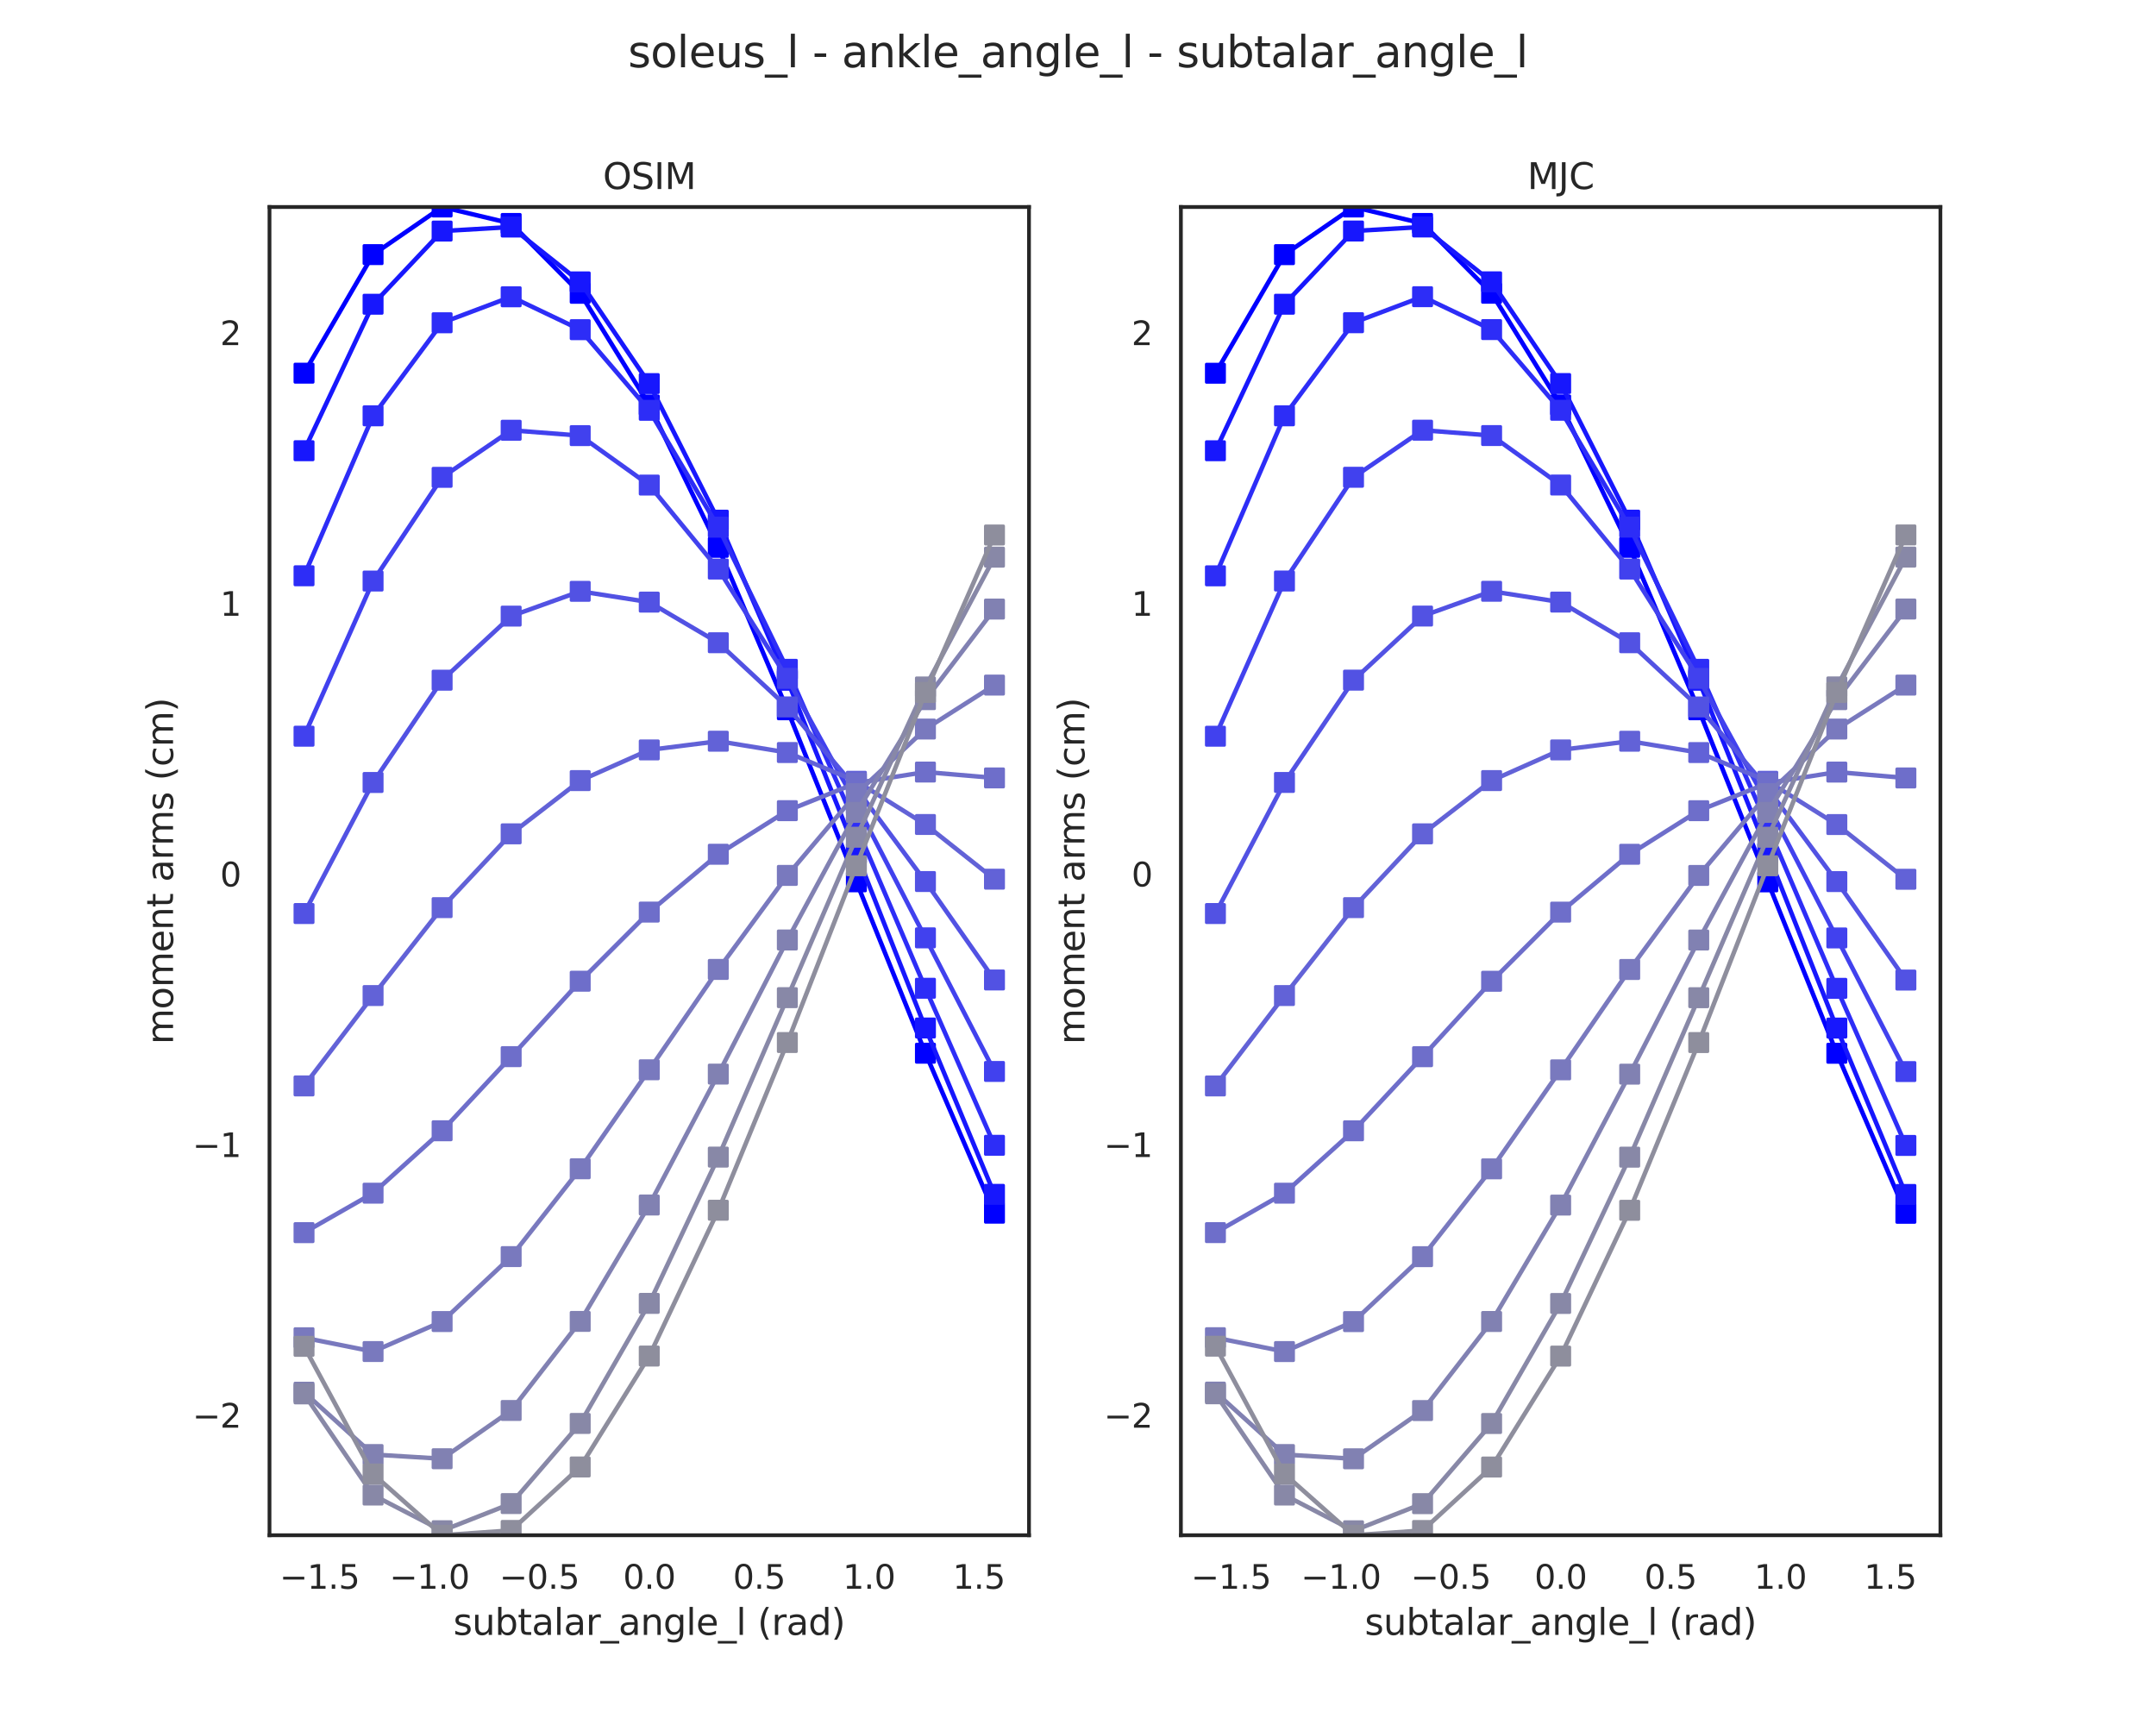 <?xml version="1.0" encoding="utf-8" standalone="no"?>
<!DOCTYPE svg PUBLIC "-//W3C//DTD SVG 1.1//EN"
  "http://www.w3.org/Graphics/SVG/1.1/DTD/svg11.dtd">
<svg xmlns:xlink="http://www.w3.org/1999/xlink" width="720pt" height="576pt" viewBox="0 0 720 576" xmlns="http://www.w3.org/2000/svg" version="1.1">
 <defs>
  <style type="text/css">*{stroke-linejoin: round; stroke-linecap: butt}</style>
 </defs>
 <g id="figure_1">
  <g id="patch_1">
   <path d="M 0 576 
L 720 576 
L 720 0 
L 0 0 
z
" style="fill: #ffffff"/>
  </g>
  <g id="axes_1">
   <g id="patch_2">
    <path d="M 90 512.64 
L 343.636 512.64 
L 343.636 69.12 
L 90 69.12 
z
" style="fill: #ffffff"/>
   </g>
   <g id="matplotlib.axis_1">
    <g id="xtick_1">
     <g id="text_1">
      <!-- −1.5 -->
      <g style="fill: #262626" transform="translate(93.37 530.498)scale(0.11 -0.11)">
       <defs>
        <path id="DejaVuSans-2212" d="M 678 2272 
L 4684 2272 
L 4684 1741 
L 678 1741 
L 678 2272 
z
" transform="scale(0.016)"/>
        <path id="DejaVuSans-31" d="M 794 531 
L 1825 531 
L 1825 4091 
L 703 3866 
L 703 4441 
L 1819 4666 
L 2450 4666 
L 2450 531 
L 3481 531 
L 3481 0 
L 794 0 
L 794 531 
z
" transform="scale(0.016)"/>
        <path id="DejaVuSans-2e" d="M 684 794 
L 1344 794 
L 1344 0 
L 684 0 
L 684 794 
z
" transform="scale(0.016)"/>
        <path id="DejaVuSans-35" d="M 691 4666 
L 3169 4666 
L 3169 4134 
L 1269 4134 
L 1269 2991 
Q 1406 3038 1543 3061 
Q 1681 3084 1819 3084 
Q 2600 3084 3056 2656 
Q 3513 2228 3513 1497 
Q 3513 744 3044 326 
Q 2575 -91 1722 -91 
Q 1428 -91 1123 -41 
Q 819 9 494 109 
L 494 744 
Q 775 591 1075 516 
Q 1375 441 1709 441 
Q 2250 441 2565 725 
Q 2881 1009 2881 1497 
Q 2881 1984 2565 2268 
Q 2250 2553 1709 2553 
Q 1456 2553 1204 2497 
Q 953 2441 691 2322 
L 691 4666 
z
" transform="scale(0.016)"/>
       </defs>
       <use xlink:href="#DejaVuSans-2212"/>
       <use xlink:href="#DejaVuSans-31" x="83.789"/>
       <use xlink:href="#DejaVuSans-2e" x="147.412"/>
       <use xlink:href="#DejaVuSans-35" x="179.199"/>
      </g>
     </g>
    </g>
    <g id="xtick_2">
     <g id="text_2">
      <!-- −1.0 -->
      <g style="fill: #262626" transform="translate(130.067 530.498)scale(0.11 -0.11)">
       <defs>
        <path id="DejaVuSans-30" d="M 2034 4250 
Q 1547 4250 1301 3770 
Q 1056 3291 1056 2328 
Q 1056 1369 1301 889 
Q 1547 409 2034 409 
Q 2525 409 2770 889 
Q 3016 1369 3016 2328 
Q 3016 3291 2770 3770 
Q 2525 4250 2034 4250 
z
M 2034 4750 
Q 2819 4750 3233 4129 
Q 3647 3509 3647 2328 
Q 3647 1150 3233 529 
Q 2819 -91 2034 -91 
Q 1250 -91 836 529 
Q 422 1150 422 2328 
Q 422 3509 836 4129 
Q 1250 4750 2034 4750 
z
" transform="scale(0.016)"/>
       </defs>
       <use xlink:href="#DejaVuSans-2212"/>
       <use xlink:href="#DejaVuSans-31" x="83.789"/>
       <use xlink:href="#DejaVuSans-2e" x="147.412"/>
       <use xlink:href="#DejaVuSans-30" x="179.199"/>
      </g>
     </g>
    </g>
    <g id="xtick_3">
     <g id="text_3">
      <!-- −0.5 -->
      <g style="fill: #262626" transform="translate(166.765 530.498)scale(0.11 -0.11)">
       <use xlink:href="#DejaVuSans-2212"/>
       <use xlink:href="#DejaVuSans-30" x="83.789"/>
       <use xlink:href="#DejaVuSans-2e" x="147.412"/>
       <use xlink:href="#DejaVuSans-35" x="179.199"/>
      </g>
     </g>
    </g>
    <g id="xtick_4">
     <g id="text_4">
      <!-- 0.0 -->
      <g style="fill: #262626" transform="translate(208.071 530.498)scale(0.11 -0.11)">
       <use xlink:href="#DejaVuSans-30"/>
       <use xlink:href="#DejaVuSans-2e" x="63.623"/>
       <use xlink:href="#DejaVuSans-30" x="95.41"/>
      </g>
     </g>
    </g>
    <g id="xtick_5">
     <g id="text_5">
      <!-- 0.5 -->
      <g style="fill: #262626" transform="translate(244.769 530.498)scale(0.11 -0.11)">
       <use xlink:href="#DejaVuSans-30"/>
       <use xlink:href="#DejaVuSans-2e" x="63.623"/>
       <use xlink:href="#DejaVuSans-35" x="95.41"/>
      </g>
     </g>
    </g>
    <g id="xtick_6">
     <g id="text_6">
      <!-- 1.0 -->
      <g style="fill: #262626" transform="translate(281.467 530.498)scale(0.11 -0.11)">
       <use xlink:href="#DejaVuSans-31"/>
       <use xlink:href="#DejaVuSans-2e" x="63.623"/>
       <use xlink:href="#DejaVuSans-30" x="95.41"/>
      </g>
     </g>
    </g>
    <g id="xtick_7">
     <g id="text_7">
      <!-- 1.5 -->
      <g style="fill: #262626" transform="translate(318.164 530.498)scale(0.11 -0.11)">
       <use xlink:href="#DejaVuSans-31"/>
       <use xlink:href="#DejaVuSans-2e" x="63.623"/>
       <use xlink:href="#DejaVuSans-35" x="95.41"/>
      </g>
     </g>
    </g>
    <g id="text_8">
     <!-- subtalar_angle_l (rad) -->
     <g style="fill: #262626" transform="translate(151.386 545.904)scale(0.12 -0.12)">
      <defs>
       <path id="DejaVuSans-73" d="M 2834 3397 
L 2834 2853 
Q 2591 2978 2328 3040 
Q 2066 3103 1784 3103 
Q 1356 3103 1142 2972 
Q 928 2841 928 2578 
Q 928 2378 1081 2264 
Q 1234 2150 1697 2047 
L 1894 2003 
Q 2506 1872 2764 1633 
Q 3022 1394 3022 966 
Q 3022 478 2636 193 
Q 2250 -91 1575 -91 
Q 1294 -91 989 -36 
Q 684 19 347 128 
L 347 722 
Q 666 556 975 473 
Q 1284 391 1588 391 
Q 1994 391 2212 530 
Q 2431 669 2431 922 
Q 2431 1156 2273 1281 
Q 2116 1406 1581 1522 
L 1381 1569 
Q 847 1681 609 1914 
Q 372 2147 372 2553 
Q 372 3047 722 3315 
Q 1072 3584 1716 3584 
Q 2034 3584 2315 3537 
Q 2597 3491 2834 3397 
z
" transform="scale(0.016)"/>
       <path id="DejaVuSans-75" d="M 544 1381 
L 544 3500 
L 1119 3500 
L 1119 1403 
Q 1119 906 1312 657 
Q 1506 409 1894 409 
Q 2359 409 2629 706 
Q 2900 1003 2900 1516 
L 2900 3500 
L 3475 3500 
L 3475 0 
L 2900 0 
L 2900 538 
Q 2691 219 2414 64 
Q 2138 -91 1772 -91 
Q 1169 -91 856 284 
Q 544 659 544 1381 
z
M 1991 3584 
L 1991 3584 
z
" transform="scale(0.016)"/>
       <path id="DejaVuSans-62" d="M 3116 1747 
Q 3116 2381 2855 2742 
Q 2594 3103 2138 3103 
Q 1681 3103 1420 2742 
Q 1159 2381 1159 1747 
Q 1159 1113 1420 752 
Q 1681 391 2138 391 
Q 2594 391 2855 752 
Q 3116 1113 3116 1747 
z
M 1159 2969 
Q 1341 3281 1617 3432 
Q 1894 3584 2278 3584 
Q 2916 3584 3314 3078 
Q 3713 2572 3713 1747 
Q 3713 922 3314 415 
Q 2916 -91 2278 -91 
Q 1894 -91 1617 61 
Q 1341 213 1159 525 
L 1159 0 
L 581 0 
L 581 4863 
L 1159 4863 
L 1159 2969 
z
" transform="scale(0.016)"/>
       <path id="DejaVuSans-74" d="M 1172 4494 
L 1172 3500 
L 2356 3500 
L 2356 3053 
L 1172 3053 
L 1172 1153 
Q 1172 725 1289 603 
Q 1406 481 1766 481 
L 2356 481 
L 2356 0 
L 1766 0 
Q 1100 0 847 248 
Q 594 497 594 1153 
L 594 3053 
L 172 3053 
L 172 3500 
L 594 3500 
L 594 4494 
L 1172 4494 
z
" transform="scale(0.016)"/>
       <path id="DejaVuSans-61" d="M 2194 1759 
Q 1497 1759 1228 1600 
Q 959 1441 959 1056 
Q 959 750 1161 570 
Q 1363 391 1709 391 
Q 2188 391 2477 730 
Q 2766 1069 2766 1631 
L 2766 1759 
L 2194 1759 
z
M 3341 1997 
L 3341 0 
L 2766 0 
L 2766 531 
Q 2569 213 2275 61 
Q 1981 -91 1556 -91 
Q 1019 -91 701 211 
Q 384 513 384 1019 
Q 384 1609 779 1909 
Q 1175 2209 1959 2209 
L 2766 2209 
L 2766 2266 
Q 2766 2663 2505 2880 
Q 2244 3097 1772 3097 
Q 1472 3097 1187 3025 
Q 903 2953 641 2809 
L 641 3341 
Q 956 3463 1253 3523 
Q 1550 3584 1831 3584 
Q 2591 3584 2966 3190 
Q 3341 2797 3341 1997 
z
" transform="scale(0.016)"/>
       <path id="DejaVuSans-6c" d="M 603 4863 
L 1178 4863 
L 1178 0 
L 603 0 
L 603 4863 
z
" transform="scale(0.016)"/>
       <path id="DejaVuSans-72" d="M 2631 2963 
Q 2534 3019 2420 3045 
Q 2306 3072 2169 3072 
Q 1681 3072 1420 2755 
Q 1159 2438 1159 1844 
L 1159 0 
L 581 0 
L 581 3500 
L 1159 3500 
L 1159 2956 
Q 1341 3275 1631 3429 
Q 1922 3584 2338 3584 
Q 2397 3584 2469 3576 
Q 2541 3569 2628 3553 
L 2631 2963 
z
" transform="scale(0.016)"/>
       <path id="DejaVuSans-5f" d="M 3263 -1063 
L 3263 -1509 
L -63 -1509 
L -63 -1063 
L 3263 -1063 
z
" transform="scale(0.016)"/>
       <path id="DejaVuSans-6e" d="M 3513 2113 
L 3513 0 
L 2938 0 
L 2938 2094 
Q 2938 2591 2744 2837 
Q 2550 3084 2163 3084 
Q 1697 3084 1428 2787 
Q 1159 2491 1159 1978 
L 1159 0 
L 581 0 
L 581 3500 
L 1159 3500 
L 1159 2956 
Q 1366 3272 1645 3428 
Q 1925 3584 2291 3584 
Q 2894 3584 3203 3211 
Q 3513 2838 3513 2113 
z
" transform="scale(0.016)"/>
       <path id="DejaVuSans-67" d="M 2906 1791 
Q 2906 2416 2648 2759 
Q 2391 3103 1925 3103 
Q 1463 3103 1205 2759 
Q 947 2416 947 1791 
Q 947 1169 1205 825 
Q 1463 481 1925 481 
Q 2391 481 2648 825 
Q 2906 1169 2906 1791 
z
M 3481 434 
Q 3481 -459 3084 -895 
Q 2688 -1331 1869 -1331 
Q 1566 -1331 1297 -1286 
Q 1028 -1241 775 -1147 
L 775 -588 
Q 1028 -725 1275 -790 
Q 1522 -856 1778 -856 
Q 2344 -856 2625 -561 
Q 2906 -266 2906 331 
L 2906 616 
Q 2728 306 2450 153 
Q 2172 0 1784 0 
Q 1141 0 747 490 
Q 353 981 353 1791 
Q 353 2603 747 3093 
Q 1141 3584 1784 3584 
Q 2172 3584 2450 3431 
Q 2728 3278 2906 2969 
L 2906 3500 
L 3481 3500 
L 3481 434 
z
" transform="scale(0.016)"/>
       <path id="DejaVuSans-65" d="M 3597 1894 
L 3597 1613 
L 953 1613 
Q 991 1019 1311 708 
Q 1631 397 2203 397 
Q 2534 397 2845 478 
Q 3156 559 3463 722 
L 3463 178 
Q 3153 47 2828 -22 
Q 2503 -91 2169 -91 
Q 1331 -91 842 396 
Q 353 884 353 1716 
Q 353 2575 817 3079 
Q 1281 3584 2069 3584 
Q 2775 3584 3186 3129 
Q 3597 2675 3597 1894 
z
M 3022 2063 
Q 3016 2534 2758 2815 
Q 2500 3097 2075 3097 
Q 1594 3097 1305 2825 
Q 1016 2553 972 2059 
L 3022 2063 
z
" transform="scale(0.016)"/>
       <path id="DejaVuSans-20" transform="scale(0.016)"/>
       <path id="DejaVuSans-28" d="M 1984 4856 
Q 1566 4138 1362 3434 
Q 1159 2731 1159 2009 
Q 1159 1288 1364 580 
Q 1569 -128 1984 -844 
L 1484 -844 
Q 1016 -109 783 600 
Q 550 1309 550 2009 
Q 550 2706 781 3412 
Q 1013 4119 1484 4856 
L 1984 4856 
z
" transform="scale(0.016)"/>
       <path id="DejaVuSans-64" d="M 2906 2969 
L 2906 4863 
L 3481 4863 
L 3481 0 
L 2906 0 
L 2906 525 
Q 2725 213 2448 61 
Q 2172 -91 1784 -91 
Q 1150 -91 751 415 
Q 353 922 353 1747 
Q 353 2572 751 3078 
Q 1150 3584 1784 3584 
Q 2172 3584 2448 3432 
Q 2725 3281 2906 2969 
z
M 947 1747 
Q 947 1113 1208 752 
Q 1469 391 1925 391 
Q 2381 391 2643 752 
Q 2906 1113 2906 1747 
Q 2906 2381 2643 2742 
Q 2381 3103 1925 3103 
Q 1469 3103 1208 2742 
Q 947 2381 947 1747 
z
" transform="scale(0.016)"/>
       <path id="DejaVuSans-29" d="M 513 4856 
L 1013 4856 
Q 1481 4119 1714 3412 
Q 1947 2706 1947 2009 
Q 1947 1309 1714 600 
Q 1481 -109 1013 -844 
L 513 -844 
Q 928 -128 1133 580 
Q 1338 1288 1338 2009 
Q 1338 2731 1133 3434 
Q 928 4138 513 4856 
z
" transform="scale(0.016)"/>
      </defs>
      <use xlink:href="#DejaVuSans-73"/>
      <use xlink:href="#DejaVuSans-75" x="52.1"/>
      <use xlink:href="#DejaVuSans-62" x="115.479"/>
      <use xlink:href="#DejaVuSans-74" x="178.955"/>
      <use xlink:href="#DejaVuSans-61" x="218.164"/>
      <use xlink:href="#DejaVuSans-6c" x="279.443"/>
      <use xlink:href="#DejaVuSans-61" x="307.227"/>
      <use xlink:href="#DejaVuSans-72" x="368.506"/>
      <use xlink:href="#DejaVuSans-5f" x="409.619"/>
      <use xlink:href="#DejaVuSans-61" x="459.619"/>
      <use xlink:href="#DejaVuSans-6e" x="520.898"/>
      <use xlink:href="#DejaVuSans-67" x="584.277"/>
      <use xlink:href="#DejaVuSans-6c" x="647.754"/>
      <use xlink:href="#DejaVuSans-65" x="675.537"/>
      <use xlink:href="#DejaVuSans-5f" x="737.061"/>
      <use xlink:href="#DejaVuSans-6c" x="787.061"/>
      <use xlink:href="#DejaVuSans-20" x="814.844"/>
      <use xlink:href="#DejaVuSans-28" x="846.631"/>
      <use xlink:href="#DejaVuSans-72" x="885.645"/>
      <use xlink:href="#DejaVuSans-61" x="926.758"/>
      <use xlink:href="#DejaVuSans-64" x="988.037"/>
      <use xlink:href="#DejaVuSans-29" x="1051.514"/>
     </g>
    </g>
   </g>
   <g id="matplotlib.axis_2">
    <g id="ytick_1">
     <g id="text_9">
      <!-- −2 -->
      <g style="fill: #262626" transform="translate(64.284 476.709)scale(0.11 -0.11)">
       <defs>
        <path id="DejaVuSans-32" d="M 1228 531 
L 3431 531 
L 3431 0 
L 469 0 
L 469 531 
Q 828 903 1448 1529 
Q 2069 2156 2228 2338 
Q 2531 2678 2651 2914 
Q 2772 3150 2772 3378 
Q 2772 3750 2511 3984 
Q 2250 4219 1831 4219 
Q 1534 4219 1204 4116 
Q 875 4013 500 3803 
L 500 4441 
Q 881 4594 1212 4672 
Q 1544 4750 1819 4750 
Q 2544 4750 2975 4387 
Q 3406 4025 3406 3419 
Q 3406 3131 3298 2873 
Q 3191 2616 2906 2266 
Q 2828 2175 2409 1742 
Q 1991 1309 1228 531 
z
" transform="scale(0.016)"/>
       </defs>
       <use xlink:href="#DejaVuSans-2212"/>
       <use xlink:href="#DejaVuSans-32" x="83.789"/>
      </g>
     </g>
    </g>
    <g id="ytick_2">
     <g id="text_10">
      <!-- −1 -->
      <g style="fill: #262626" transform="translate(64.284 386.343)scale(0.11 -0.11)">
       <use xlink:href="#DejaVuSans-2212"/>
       <use xlink:href="#DejaVuSans-31" x="83.789"/>
      </g>
     </g>
    </g>
    <g id="ytick_3">
     <g id="text_11">
      <!-- 0 -->
      <g style="fill: #262626" transform="translate(73.501 295.977)scale(0.11 -0.11)">
       <use xlink:href="#DejaVuSans-30"/>
      </g>
     </g>
    </g>
    <g id="ytick_4">
     <g id="text_12">
      <!-- 1 -->
      <g style="fill: #262626" transform="translate(73.501 205.611)scale(0.11 -0.11)">
       <use xlink:href="#DejaVuSans-31"/>
      </g>
     </g>
    </g>
    <g id="ytick_5">
     <g id="text_13">
      <!-- 2 -->
      <g style="fill: #262626" transform="translate(73.501 115.245)scale(0.11 -0.11)">
       <use xlink:href="#DejaVuSans-32"/>
      </g>
     </g>
    </g>
    <g id="text_14">
     <!-- moment arms (cm) -->
     <g style="fill: #262626" transform="translate(57.788 348.734)rotate(-90)scale(0.12 -0.12)">
      <defs>
       <path id="DejaVuSans-6d" d="M 3328 2828 
Q 3544 3216 3844 3400 
Q 4144 3584 4550 3584 
Q 5097 3584 5394 3201 
Q 5691 2819 5691 2113 
L 5691 0 
L 5113 0 
L 5113 2094 
Q 5113 2597 4934 2840 
Q 4756 3084 4391 3084 
Q 3944 3084 3684 2787 
Q 3425 2491 3425 1978 
L 3425 0 
L 2847 0 
L 2847 2094 
Q 2847 2600 2669 2842 
Q 2491 3084 2119 3084 
Q 1678 3084 1418 2786 
Q 1159 2488 1159 1978 
L 1159 0 
L 581 0 
L 581 3500 
L 1159 3500 
L 1159 2956 
Q 1356 3278 1631 3431 
Q 1906 3584 2284 3584 
Q 2666 3584 2933 3390 
Q 3200 3197 3328 2828 
z
" transform="scale(0.016)"/>
       <path id="DejaVuSans-6f" d="M 1959 3097 
Q 1497 3097 1228 2736 
Q 959 2375 959 1747 
Q 959 1119 1226 758 
Q 1494 397 1959 397 
Q 2419 397 2687 759 
Q 2956 1122 2956 1747 
Q 2956 2369 2687 2733 
Q 2419 3097 1959 3097 
z
M 1959 3584 
Q 2709 3584 3137 3096 
Q 3566 2609 3566 1747 
Q 3566 888 3137 398 
Q 2709 -91 1959 -91 
Q 1206 -91 779 398 
Q 353 888 353 1747 
Q 353 2609 779 3096 
Q 1206 3584 1959 3584 
z
" transform="scale(0.016)"/>
       <path id="DejaVuSans-63" d="M 3122 3366 
L 3122 2828 
Q 2878 2963 2633 3030 
Q 2388 3097 2138 3097 
Q 1578 3097 1268 2742 
Q 959 2388 959 1747 
Q 959 1106 1268 751 
Q 1578 397 2138 397 
Q 2388 397 2633 464 
Q 2878 531 3122 666 
L 3122 134 
Q 2881 22 2623 -34 
Q 2366 -91 2075 -91 
Q 1284 -91 818 406 
Q 353 903 353 1747 
Q 353 2603 823 3093 
Q 1294 3584 2113 3584 
Q 2378 3584 2631 3529 
Q 2884 3475 3122 3366 
z
" transform="scale(0.016)"/>
      </defs>
      <use xlink:href="#DejaVuSans-6d"/>
      <use xlink:href="#DejaVuSans-6f" x="97.412"/>
      <use xlink:href="#DejaVuSans-6d" x="158.594"/>
      <use xlink:href="#DejaVuSans-65" x="256.006"/>
      <use xlink:href="#DejaVuSans-6e" x="317.529"/>
      <use xlink:href="#DejaVuSans-74" x="380.908"/>
      <use xlink:href="#DejaVuSans-20" x="420.117"/>
      <use xlink:href="#DejaVuSans-61" x="451.904"/>
      <use xlink:href="#DejaVuSans-72" x="513.184"/>
      <use xlink:href="#DejaVuSans-6d" x="552.547"/>
      <use xlink:href="#DejaVuSans-73" x="649.959"/>
      <use xlink:href="#DejaVuSans-20" x="702.059"/>
      <use xlink:href="#DejaVuSans-28" x="733.846"/>
      <use xlink:href="#DejaVuSans-63" x="772.859"/>
      <use xlink:href="#DejaVuSans-6d" x="827.84"/>
      <use xlink:href="#DejaVuSans-29" x="925.252"/>
     </g>
    </g>
   </g>
   <g id="line2d_1">
    <path d="M 101.529 124.605 
L 124.587 85.021 
L 147.645 69.124 
L 170.702 74.62 
L 193.76 97.932 
L 216.818 135.224 
L 239.876 182.767 
L 262.934 236.997 
L 285.992 294.451 
L 309.05 351.673 
L 332.107 405.101 
" clip-path="url(#p0c3c63f311)" style="fill: none; stroke: #0000ff; stroke-width: 1.5; stroke-linecap: round"/>
    <defs>
     <path id="m02299fd111" d="M -3 3 
L 3 3 
L 3 -3 
L -3 -3 
z
" style="stroke: #0000ff; stroke-linejoin: miter"/>
    </defs>
    <g clip-path="url(#p0c3c63f311)">
     <use xlink:href="#m02299fd111" x="101.529" y="124.605" style="fill: #0000ff; stroke: #0000ff; stroke-linejoin: miter"/>
     <use xlink:href="#m02299fd111" x="124.587" y="85.021" style="fill: #0000ff; stroke: #0000ff; stroke-linejoin: miter"/>
     <use xlink:href="#m02299fd111" x="147.645" y="69.124" style="fill: #0000ff; stroke: #0000ff; stroke-linejoin: miter"/>
     <use xlink:href="#m02299fd111" x="170.702" y="74.62" style="fill: #0000ff; stroke: #0000ff; stroke-linejoin: miter"/>
     <use xlink:href="#m02299fd111" x="193.76" y="97.932" style="fill: #0000ff; stroke: #0000ff; stroke-linejoin: miter"/>
     <use xlink:href="#m02299fd111" x="216.818" y="135.224" style="fill: #0000ff; stroke: #0000ff; stroke-linejoin: miter"/>
     <use xlink:href="#m02299fd111" x="239.876" y="182.767" style="fill: #0000ff; stroke: #0000ff; stroke-linejoin: miter"/>
     <use xlink:href="#m02299fd111" x="262.934" y="236.997" style="fill: #0000ff; stroke: #0000ff; stroke-linejoin: miter"/>
     <use xlink:href="#m02299fd111" x="285.992" y="294.451" style="fill: #0000ff; stroke: #0000ff; stroke-linejoin: miter"/>
     <use xlink:href="#m02299fd111" x="309.05" y="351.673" style="fill: #0000ff; stroke: #0000ff; stroke-linejoin: miter"/>
     <use xlink:href="#m02299fd111" x="332.107" y="405.101" style="fill: #0000ff; stroke: #0000ff; stroke-linejoin: miter"/>
    </g>
   </g>
   <g id="line2d_2">
    <path d="M 101.529 150.497 
L 124.587 101.588 
L 147.645 77.154 
L 170.702 75.81 
L 193.76 94.127 
L 216.818 128.081 
L 239.876 173.685 
L 262.934 227.149 
L 285.992 284.854 
L 309.05 343.261 
L 332.107 398.808 
" clip-path="url(#p0c3c63f311)" style="fill: none; stroke: #1717fd; stroke-width: 1.5; stroke-linecap: round"/>
    <defs>
     <path id="ma257fcbc53" d="M -3 3 
L 3 3 
L 3 -3 
L -3 -3 
z
" style="stroke: #1717fd; stroke-linejoin: miter"/>
    </defs>
    <g clip-path="url(#p0c3c63f311)">
     <use xlink:href="#ma257fcbc53" x="101.529" y="150.497" style="fill: #1717fd; stroke: #1717fd; stroke-linejoin: miter"/>
     <use xlink:href="#ma257fcbc53" x="124.587" y="101.588" style="fill: #1717fd; stroke: #1717fd; stroke-linejoin: miter"/>
     <use xlink:href="#ma257fcbc53" x="147.645" y="77.154" style="fill: #1717fd; stroke: #1717fd; stroke-linejoin: miter"/>
     <use xlink:href="#ma257fcbc53" x="170.702" y="75.81" style="fill: #1717fd; stroke: #1717fd; stroke-linejoin: miter"/>
     <use xlink:href="#ma257fcbc53" x="193.76" y="94.127" style="fill: #1717fd; stroke: #1717fd; stroke-linejoin: miter"/>
     <use xlink:href="#ma257fcbc53" x="216.818" y="128.081" style="fill: #1717fd; stroke: #1717fd; stroke-linejoin: miter"/>
     <use xlink:href="#ma257fcbc53" x="239.876" y="173.685" style="fill: #1717fd; stroke: #1717fd; stroke-linejoin: miter"/>
     <use xlink:href="#ma257fcbc53" x="262.934" y="227.149" style="fill: #1717fd; stroke: #1717fd; stroke-linejoin: miter"/>
     <use xlink:href="#ma257fcbc53" x="285.992" y="284.854" style="fill: #1717fd; stroke: #1717fd; stroke-linejoin: miter"/>
     <use xlink:href="#ma257fcbc53" x="309.05" y="343.261" style="fill: #1717fd; stroke: #1717fd; stroke-linejoin: miter"/>
     <use xlink:href="#ma257fcbc53" x="332.107" y="398.808" style="fill: #1717fd; stroke: #1717fd; stroke-linejoin: miter"/>
    </g>
   </g>
   <g id="line2d_3">
    <path d="M 101.529 192.262 
L 124.587 138.849 
L 147.645 107.78 
L 170.702 99.097 
L 193.76 110.082 
L 216.818 137.01 
L 239.876 176.036 
L 262.934 223.491 
L 285.992 275.916 
L 309.05 329.988 
L 332.107 382.429 
" clip-path="url(#p0c3c63f311)" style="fill: none; stroke: #2d2df7; stroke-width: 1.5; stroke-linecap: round"/>
    <defs>
     <path id="m77bf5e0c36" d="M -3 3 
L 3 3 
L 3 -3 
L -3 -3 
z
" style="stroke: #2d2df7; stroke-linejoin: miter"/>
    </defs>
    <g clip-path="url(#p0c3c63f311)">
     <use xlink:href="#m77bf5e0c36" x="101.529" y="192.262" style="fill: #2d2df7; stroke: #2d2df7; stroke-linejoin: miter"/>
     <use xlink:href="#m77bf5e0c36" x="124.587" y="138.849" style="fill: #2d2df7; stroke: #2d2df7; stroke-linejoin: miter"/>
     <use xlink:href="#m77bf5e0c36" x="147.645" y="107.78" style="fill: #2d2df7; stroke: #2d2df7; stroke-linejoin: miter"/>
     <use xlink:href="#m77bf5e0c36" x="170.702" y="99.097" style="fill: #2d2df7; stroke: #2d2df7; stroke-linejoin: miter"/>
     <use xlink:href="#m77bf5e0c36" x="193.76" y="110.082" style="fill: #2d2df7; stroke: #2d2df7; stroke-linejoin: miter"/>
     <use xlink:href="#m77bf5e0c36" x="216.818" y="137.01" style="fill: #2d2df7; stroke: #2d2df7; stroke-linejoin: miter"/>
     <use xlink:href="#m77bf5e0c36" x="239.876" y="176.036" style="fill: #2d2df7; stroke: #2d2df7; stroke-linejoin: miter"/>
     <use xlink:href="#m77bf5e0c36" x="262.934" y="223.491" style="fill: #2d2df7; stroke: #2d2df7; stroke-linejoin: miter"/>
     <use xlink:href="#m77bf5e0c36" x="285.992" y="275.916" style="fill: #2d2df7; stroke: #2d2df7; stroke-linejoin: miter"/>
     <use xlink:href="#m77bf5e0c36" x="309.05" y="329.988" style="fill: #2d2df7; stroke: #2d2df7; stroke-linejoin: miter"/>
     <use xlink:href="#m77bf5e0c36" x="332.107" y="382.429" style="fill: #2d2df7; stroke: #2d2df7; stroke-linejoin: miter"/>
    </g>
   </g>
   <g id="line2d_4">
    <path d="M 101.529 245.83 
L 124.587 194.015 
L 147.645 159.389 
L 170.702 143.668 
L 193.76 145.462 
L 216.818 161.971 
L 239.876 190.025 
L 262.934 226.513 
L 285.992 268.492 
L 309.05 313.156 
L 332.107 357.769 
" clip-path="url(#p0c3c63f311)" style="fill: none; stroke: #4141ee; stroke-width: 1.5; stroke-linecap: round"/>
    <defs>
     <path id="mefd4896aec" d="M -3 3 
L 3 3 
L 3 -3 
L -3 -3 
z
" style="stroke: #4141ee; stroke-linejoin: miter"/>
    </defs>
    <g clip-path="url(#p0c3c63f311)">
     <use xlink:href="#mefd4896aec" x="101.529" y="245.83" style="fill: #4141ee; stroke: #4141ee; stroke-linejoin: miter"/>
     <use xlink:href="#mefd4896aec" x="124.587" y="194.015" style="fill: #4141ee; stroke: #4141ee; stroke-linejoin: miter"/>
     <use xlink:href="#mefd4896aec" x="147.645" y="159.389" style="fill: #4141ee; stroke: #4141ee; stroke-linejoin: miter"/>
     <use xlink:href="#mefd4896aec" x="170.702" y="143.668" style="fill: #4141ee; stroke: #4141ee; stroke-linejoin: miter"/>
     <use xlink:href="#mefd4896aec" x="193.76" y="145.462" style="fill: #4141ee; stroke: #4141ee; stroke-linejoin: miter"/>
     <use xlink:href="#mefd4896aec" x="216.818" y="161.971" style="fill: #4141ee; stroke: #4141ee; stroke-linejoin: miter"/>
     <use xlink:href="#mefd4896aec" x="239.876" y="190.025" style="fill: #4141ee; stroke: #4141ee; stroke-linejoin: miter"/>
     <use xlink:href="#mefd4896aec" x="262.934" y="226.513" style="fill: #4141ee; stroke: #4141ee; stroke-linejoin: miter"/>
     <use xlink:href="#mefd4896aec" x="285.992" y="268.492" style="fill: #4141ee; stroke: #4141ee; stroke-linejoin: miter"/>
     <use xlink:href="#mefd4896aec" x="309.05" y="313.156" style="fill: #4141ee; stroke: #4141ee; stroke-linejoin: miter"/>
     <use xlink:href="#mefd4896aec" x="332.107" y="357.769" style="fill: #4141ee; stroke: #4141ee; stroke-linejoin: miter"/>
    </g>
   </g>
   <g id="line2d_5">
    <path d="M 101.529 305.036 
L 124.587 261.278 
L 147.645 227.123 
L 170.702 205.726 
L 193.76 197.453 
L 216.818 201.057 
L 239.876 214.619 
L 262.934 236.056 
L 285.992 263.303 
L 309.05 294.352 
L 332.107 327.225 
" clip-path="url(#p0c3c63f311)" style="fill: none; stroke: #5252e3; stroke-width: 1.5; stroke-linecap: round"/>
    <defs>
     <path id="m286494c3d6" d="M -3 3 
L 3 3 
L 3 -3 
L -3 -3 
z
" style="stroke: #5252e3; stroke-linejoin: miter"/>
    </defs>
    <g clip-path="url(#p0c3c63f311)">
     <use xlink:href="#m286494c3d6" x="101.529" y="305.036" style="fill: #5252e3; stroke: #5252e3; stroke-linejoin: miter"/>
     <use xlink:href="#m286494c3d6" x="124.587" y="261.278" style="fill: #5252e3; stroke: #5252e3; stroke-linejoin: miter"/>
     <use xlink:href="#m286494c3d6" x="147.645" y="227.123" style="fill: #5252e3; stroke: #5252e3; stroke-linejoin: miter"/>
     <use xlink:href="#m286494c3d6" x="170.702" y="205.726" style="fill: #5252e3; stroke: #5252e3; stroke-linejoin: miter"/>
     <use xlink:href="#m286494c3d6" x="193.76" y="197.453" style="fill: #5252e3; stroke: #5252e3; stroke-linejoin: miter"/>
     <use xlink:href="#m286494c3d6" x="216.818" y="201.057" style="fill: #5252e3; stroke: #5252e3; stroke-linejoin: miter"/>
     <use xlink:href="#m286494c3d6" x="239.876" y="214.619" style="fill: #5252e3; stroke: #5252e3; stroke-linejoin: miter"/>
     <use xlink:href="#m286494c3d6" x="262.934" y="236.056" style="fill: #5252e3; stroke: #5252e3; stroke-linejoin: miter"/>
     <use xlink:href="#m286494c3d6" x="285.992" y="263.303" style="fill: #5252e3; stroke: #5252e3; stroke-linejoin: miter"/>
     <use xlink:href="#m286494c3d6" x="309.05" y="294.352" style="fill: #5252e3; stroke: #5252e3; stroke-linejoin: miter"/>
     <use xlink:href="#m286494c3d6" x="332.107" y="327.225" style="fill: #5252e3; stroke: #5252e3; stroke-linejoin: miter"/>
    </g>
   </g>
   <g id="line2d_6">
    <path d="M 101.529 362.606 
L 124.587 332.428 
L 147.645 303.072 
L 170.702 278.434 
L 193.76 260.652 
L 216.818 250.409 
L 239.876 247.502 
L 262.934 251.277 
L 285.992 260.869 
L 309.05 275.313 
L 332.107 293.57 
" clip-path="url(#p0c3c63f311)" style="fill: none; stroke: #6262d7; stroke-width: 1.5; stroke-linecap: round"/>
    <defs>
     <path id="mc0f4bb0c3f" d="M -3 3 
L 3 3 
L 3 -3 
L -3 -3 
z
" style="stroke: #6262d7; stroke-linejoin: miter"/>
    </defs>
    <g clip-path="url(#p0c3c63f311)">
     <use xlink:href="#mc0f4bb0c3f" x="101.529" y="362.606" style="fill: #6262d7; stroke: #6262d7; stroke-linejoin: miter"/>
     <use xlink:href="#mc0f4bb0c3f" x="124.587" y="332.428" style="fill: #6262d7; stroke: #6262d7; stroke-linejoin: miter"/>
     <use xlink:href="#mc0f4bb0c3f" x="147.645" y="303.072" style="fill: #6262d7; stroke: #6262d7; stroke-linejoin: miter"/>
     <use xlink:href="#mc0f4bb0c3f" x="170.702" y="278.434" style="fill: #6262d7; stroke: #6262d7; stroke-linejoin: miter"/>
     <use xlink:href="#mc0f4bb0c3f" x="193.76" y="260.652" style="fill: #6262d7; stroke: #6262d7; stroke-linejoin: miter"/>
     <use xlink:href="#mc0f4bb0c3f" x="216.818" y="250.409" style="fill: #6262d7; stroke: #6262d7; stroke-linejoin: miter"/>
     <use xlink:href="#mc0f4bb0c3f" x="239.876" y="247.502" style="fill: #6262d7; stroke: #6262d7; stroke-linejoin: miter"/>
     <use xlink:href="#mc0f4bb0c3f" x="262.934" y="251.277" style="fill: #6262d7; stroke: #6262d7; stroke-linejoin: miter"/>
     <use xlink:href="#mc0f4bb0c3f" x="285.992" y="260.869" style="fill: #6262d7; stroke: #6262d7; stroke-linejoin: miter"/>
     <use xlink:href="#mc0f4bb0c3f" x="309.05" y="275.313" style="fill: #6262d7; stroke: #6262d7; stroke-linejoin: miter"/>
     <use xlink:href="#mc0f4bb0c3f" x="332.107" y="293.57" style="fill: #6262d7; stroke: #6262d7; stroke-linejoin: miter"/>
    </g>
   </g>
   <g id="line2d_7">
    <path d="M 101.529 411.595 
L 124.587 398.415 
L 147.645 377.573 
L 170.702 352.83 
L 193.76 327.64 
L 216.818 304.556 
L 239.876 285.241 
L 262.934 270.69 
L 285.992 261.454 
L 309.05 257.794 
L 332.107 259.759 
" clip-path="url(#p0c3c63f311)" style="fill: none; stroke: #6e6eca; stroke-width: 1.5; stroke-linecap: round"/>
    <defs>
     <path id="m9c14959c9e" d="M -3 3 
L 3 3 
L 3 -3 
L -3 -3 
z
" style="stroke: #6e6eca; stroke-linejoin: miter"/>
    </defs>
    <g clip-path="url(#p0c3c63f311)">
     <use xlink:href="#m9c14959c9e" x="101.529" y="411.595" style="fill: #6e6eca; stroke: #6e6eca; stroke-linejoin: miter"/>
     <use xlink:href="#m9c14959c9e" x="124.587" y="398.415" style="fill: #6e6eca; stroke: #6e6eca; stroke-linejoin: miter"/>
     <use xlink:href="#m9c14959c9e" x="147.645" y="377.573" style="fill: #6e6eca; stroke: #6e6eca; stroke-linejoin: miter"/>
     <use xlink:href="#m9c14959c9e" x="170.702" y="352.83" style="fill: #6e6eca; stroke: #6e6eca; stroke-linejoin: miter"/>
     <use xlink:href="#m9c14959c9e" x="193.76" y="327.64" style="fill: #6e6eca; stroke: #6e6eca; stroke-linejoin: miter"/>
     <use xlink:href="#m9c14959c9e" x="216.818" y="304.556" style="fill: #6e6eca; stroke: #6e6eca; stroke-linejoin: miter"/>
     <use xlink:href="#m9c14959c9e" x="239.876" y="285.241" style="fill: #6e6eca; stroke: #6e6eca; stroke-linejoin: miter"/>
     <use xlink:href="#m9c14959c9e" x="262.934" y="270.69" style="fill: #6e6eca; stroke: #6e6eca; stroke-linejoin: miter"/>
     <use xlink:href="#m9c14959c9e" x="285.992" y="261.454" style="fill: #6e6eca; stroke: #6e6eca; stroke-linejoin: miter"/>
     <use xlink:href="#m9c14959c9e" x="309.05" y="257.794" style="fill: #6e6eca; stroke: #6e6eca; stroke-linejoin: miter"/>
     <use xlink:href="#m9c14959c9e" x="332.107" y="259.759" style="fill: #6e6eca; stroke: #6e6eca; stroke-linejoin: miter"/>
    </g>
   </g>
   <g id="line2d_8">
    <path d="M 101.529 446.685 
L 124.587 451.297 
L 147.645 441.28 
L 170.702 419.594 
L 193.76 390.271 
L 216.818 357.218 
L 239.876 323.706 
L 262.934 292.309 
L 285.992 265.029 
L 309.05 243.434 
L 332.107 228.76 
" clip-path="url(#p0c3c63f311)" style="fill: none; stroke: #7979be; stroke-width: 1.5; stroke-linecap: round"/>
    <defs>
     <path id="m61d7fbddee" d="M -3 3 
L 3 3 
L 3 -3 
L -3 -3 
z
" style="stroke: #7979be; stroke-linejoin: miter"/>
    </defs>
    <g clip-path="url(#p0c3c63f311)">
     <use xlink:href="#m61d7fbddee" x="101.529" y="446.685" style="fill: #7979be; stroke: #7979be; stroke-linejoin: miter"/>
     <use xlink:href="#m61d7fbddee" x="124.587" y="451.297" style="fill: #7979be; stroke: #7979be; stroke-linejoin: miter"/>
     <use xlink:href="#m61d7fbddee" x="147.645" y="441.28" style="fill: #7979be; stroke: #7979be; stroke-linejoin: miter"/>
     <use xlink:href="#m61d7fbddee" x="170.702" y="419.594" style="fill: #7979be; stroke: #7979be; stroke-linejoin: miter"/>
     <use xlink:href="#m61d7fbddee" x="193.76" y="390.271" style="fill: #7979be; stroke: #7979be; stroke-linejoin: miter"/>
     <use xlink:href="#m61d7fbddee" x="216.818" y="357.218" style="fill: #7979be; stroke: #7979be; stroke-linejoin: miter"/>
     <use xlink:href="#m61d7fbddee" x="239.876" y="323.706" style="fill: #7979be; stroke: #7979be; stroke-linejoin: miter"/>
     <use xlink:href="#m61d7fbddee" x="262.934" y="292.309" style="fill: #7979be; stroke: #7979be; stroke-linejoin: miter"/>
     <use xlink:href="#m61d7fbddee" x="285.992" y="265.029" style="fill: #7979be; stroke: #7979be; stroke-linejoin: miter"/>
     <use xlink:href="#m61d7fbddee" x="309.05" y="243.434" style="fill: #7979be; stroke: #7979be; stroke-linejoin: miter"/>
     <use xlink:href="#m61d7fbddee" x="332.107" y="228.76" style="fill: #7979be; stroke: #7979be; stroke-linejoin: miter"/>
    </g>
   </g>
   <g id="line2d_9">
    <path d="M 101.529 464.868 
L 124.587 485.688 
L 147.645 487.093 
L 170.702 470.976 
L 193.76 441.235 
L 216.818 402.367 
L 239.876 358.656 
L 262.934 313.875 
L 285.992 271.266 
L 309.05 233.624 
L 332.107 203.372 
" clip-path="url(#p0c3c63f311)" style="fill: none; stroke: #8181b2; stroke-width: 1.5; stroke-linecap: round"/>
    <defs>
     <path id="m4bfc1b79c9" d="M -3 3 
L 3 3 
L 3 -3 
L -3 -3 
z
" style="stroke: #8181b2; stroke-linejoin: miter"/>
    </defs>
    <g clip-path="url(#p0c3c63f311)">
     <use xlink:href="#m4bfc1b79c9" x="101.529" y="464.868" style="fill: #8181b2; stroke: #8181b2; stroke-linejoin: miter"/>
     <use xlink:href="#m4bfc1b79c9" x="124.587" y="485.688" style="fill: #8181b2; stroke: #8181b2; stroke-linejoin: miter"/>
     <use xlink:href="#m4bfc1b79c9" x="147.645" y="487.093" style="fill: #8181b2; stroke: #8181b2; stroke-linejoin: miter"/>
     <use xlink:href="#m4bfc1b79c9" x="170.702" y="470.976" style="fill: #8181b2; stroke: #8181b2; stroke-linejoin: miter"/>
     <use xlink:href="#m4bfc1b79c9" x="193.76" y="441.235" style="fill: #8181b2; stroke: #8181b2; stroke-linejoin: miter"/>
     <use xlink:href="#m4bfc1b79c9" x="216.818" y="402.367" style="fill: #8181b2; stroke: #8181b2; stroke-linejoin: miter"/>
     <use xlink:href="#m4bfc1b79c9" x="239.876" y="358.656" style="fill: #8181b2; stroke: #8181b2; stroke-linejoin: miter"/>
     <use xlink:href="#m4bfc1b79c9" x="262.934" y="313.875" style="fill: #8181b2; stroke: #8181b2; stroke-linejoin: miter"/>
     <use xlink:href="#m4bfc1b79c9" x="285.992" y="271.266" style="fill: #8181b2; stroke: #8181b2; stroke-linejoin: miter"/>
     <use xlink:href="#m4bfc1b79c9" x="309.05" y="233.624" style="fill: #8181b2; stroke: #8181b2; stroke-linejoin: miter"/>
     <use xlink:href="#m4bfc1b79c9" x="332.107" y="203.372" style="fill: #8181b2; stroke: #8181b2; stroke-linejoin: miter"/>
    </g>
   </g>
   <g id="line2d_10">
    <path d="M 101.529 465.44 
L 124.587 499.222 
L 147.645 511.132 
L 170.702 502.06 
L 193.76 475.3 
L 216.818 435.214 
L 239.876 386.368 
L 262.934 333.134 
L 285.992 279.561 
L 309.05 229.38 
L 332.107 186.04 
" clip-path="url(#p0c3c63f311)" style="fill: none; stroke: #8888a7; stroke-width: 1.5; stroke-linecap: round"/>
    <defs>
     <path id="m84117bd821" d="M -3 3 
L 3 3 
L 3 -3 
L -3 -3 
z
" style="stroke: #8888a7; stroke-linejoin: miter"/>
    </defs>
    <g clip-path="url(#p0c3c63f311)">
     <use xlink:href="#m84117bd821" x="101.529" y="465.44" style="fill: #8888a7; stroke: #8888a7; stroke-linejoin: miter"/>
     <use xlink:href="#m84117bd821" x="124.587" y="499.222" style="fill: #8888a7; stroke: #8888a7; stroke-linejoin: miter"/>
     <use xlink:href="#m84117bd821" x="147.645" y="511.132" style="fill: #8888a7; stroke: #8888a7; stroke-linejoin: miter"/>
     <use xlink:href="#m84117bd821" x="170.702" y="502.06" style="fill: #8888a7; stroke: #8888a7; stroke-linejoin: miter"/>
     <use xlink:href="#m84117bd821" x="193.76" y="475.3" style="fill: #8888a7; stroke: #8888a7; stroke-linejoin: miter"/>
     <use xlink:href="#m84117bd821" x="216.818" y="435.214" style="fill: #8888a7; stroke: #8888a7; stroke-linejoin: miter"/>
     <use xlink:href="#m84117bd821" x="239.876" y="386.368" style="fill: #8888a7; stroke: #8888a7; stroke-linejoin: miter"/>
     <use xlink:href="#m84117bd821" x="262.934" y="333.134" style="fill: #8888a7; stroke: #8888a7; stroke-linejoin: miter"/>
     <use xlink:href="#m84117bd821" x="285.992" y="279.561" style="fill: #8888a7; stroke: #8888a7; stroke-linejoin: miter"/>
     <use xlink:href="#m84117bd821" x="309.05" y="229.38" style="fill: #8888a7; stroke: #8888a7; stroke-linejoin: miter"/>
     <use xlink:href="#m84117bd821" x="332.107" y="186.04" style="fill: #8888a7; stroke: #8888a7; stroke-linejoin: miter"/>
    </g>
   </g>
   <g id="line2d_11">
    <path d="M 101.529 449.555 
L 124.587 492.191 
L 147.645 512.64 
L 170.702 511.028 
L 193.76 489.84 
L 216.818 452.798 
L 239.876 404.116 
L 262.934 348.118 
L 285.992 289.087 
L 309.05 231.222 
L 332.107 178.642 
" clip-path="url(#p0c3c63f311)" style="fill: none; stroke: #8e8e9d; stroke-width: 1.5; stroke-linecap: round"/>
    <defs>
     <path id="m5882268fb2" d="M -3 3 
L 3 3 
L 3 -3 
L -3 -3 
z
" style="stroke: #8e8e9d; stroke-linejoin: miter"/>
    </defs>
    <g clip-path="url(#p0c3c63f311)">
     <use xlink:href="#m5882268fb2" x="101.529" y="449.555" style="fill: #8e8e9d; stroke: #8e8e9d; stroke-linejoin: miter"/>
     <use xlink:href="#m5882268fb2" x="124.587" y="492.191" style="fill: #8e8e9d; stroke: #8e8e9d; stroke-linejoin: miter"/>
     <use xlink:href="#m5882268fb2" x="147.645" y="512.64" style="fill: #8e8e9d; stroke: #8e8e9d; stroke-linejoin: miter"/>
     <use xlink:href="#m5882268fb2" x="170.702" y="511.028" style="fill: #8e8e9d; stroke: #8e8e9d; stroke-linejoin: miter"/>
     <use xlink:href="#m5882268fb2" x="193.76" y="489.84" style="fill: #8e8e9d; stroke: #8e8e9d; stroke-linejoin: miter"/>
     <use xlink:href="#m5882268fb2" x="216.818" y="452.798" style="fill: #8e8e9d; stroke: #8e8e9d; stroke-linejoin: miter"/>
     <use xlink:href="#m5882268fb2" x="239.876" y="404.116" style="fill: #8e8e9d; stroke: #8e8e9d; stroke-linejoin: miter"/>
     <use xlink:href="#m5882268fb2" x="262.934" y="348.118" style="fill: #8e8e9d; stroke: #8e8e9d; stroke-linejoin: miter"/>
     <use xlink:href="#m5882268fb2" x="285.992" y="289.087" style="fill: #8e8e9d; stroke: #8e8e9d; stroke-linejoin: miter"/>
     <use xlink:href="#m5882268fb2" x="309.05" y="231.222" style="fill: #8e8e9d; stroke: #8e8e9d; stroke-linejoin: miter"/>
     <use xlink:href="#m5882268fb2" x="332.107" y="178.642" style="fill: #8e8e9d; stroke: #8e8e9d; stroke-linejoin: miter"/>
    </g>
   </g>
   <g id="patch_3">
    <path d="M 90 512.64 
L 90 69.12 
" style="fill: none; stroke: #262626; stroke-width: 1.25; stroke-linejoin: miter; stroke-linecap: square"/>
   </g>
   <g id="patch_4">
    <path d="M 343.636 512.64 
L 343.636 69.12 
" style="fill: none; stroke: #262626; stroke-width: 1.25; stroke-linejoin: miter; stroke-linecap: square"/>
   </g>
   <g id="patch_5">
    <path d="M 90 512.64 
L 343.636 512.64 
" style="fill: none; stroke: #262626; stroke-width: 1.25; stroke-linejoin: miter; stroke-linecap: square"/>
   </g>
   <g id="patch_6">
    <path d="M 90 69.12 
L 343.636 69.12 
" style="fill: none; stroke: #262626; stroke-width: 1.25; stroke-linejoin: miter; stroke-linecap: square"/>
   </g>
   <g id="text_15">
    <!-- OSIM -->
    <g style="fill: #262626" transform="translate(201.339 63.12)scale(0.12 -0.12)">
     <defs>
      <path id="DejaVuSans-4f" d="M 2522 4238 
Q 1834 4238 1429 3725 
Q 1025 3213 1025 2328 
Q 1025 1447 1429 934 
Q 1834 422 2522 422 
Q 3209 422 3611 934 
Q 4013 1447 4013 2328 
Q 4013 3213 3611 3725 
Q 3209 4238 2522 4238 
z
M 2522 4750 
Q 3503 4750 4090 4092 
Q 4678 3434 4678 2328 
Q 4678 1225 4090 567 
Q 3503 -91 2522 -91 
Q 1538 -91 948 565 
Q 359 1222 359 2328 
Q 359 3434 948 4092 
Q 1538 4750 2522 4750 
z
" transform="scale(0.016)"/>
      <path id="DejaVuSans-53" d="M 3425 4513 
L 3425 3897 
Q 3066 4069 2747 4153 
Q 2428 4238 2131 4238 
Q 1616 4238 1336 4038 
Q 1056 3838 1056 3469 
Q 1056 3159 1242 3001 
Q 1428 2844 1947 2747 
L 2328 2669 
Q 3034 2534 3370 2195 
Q 3706 1856 3706 1288 
Q 3706 609 3251 259 
Q 2797 -91 1919 -91 
Q 1588 -91 1214 -16 
Q 841 59 441 206 
L 441 856 
Q 825 641 1194 531 
Q 1563 422 1919 422 
Q 2459 422 2753 634 
Q 3047 847 3047 1241 
Q 3047 1584 2836 1778 
Q 2625 1972 2144 2069 
L 1759 2144 
Q 1053 2284 737 2584 
Q 422 2884 422 3419 
Q 422 4038 858 4394 
Q 1294 4750 2059 4750 
Q 2388 4750 2728 4690 
Q 3069 4631 3425 4513 
z
" transform="scale(0.016)"/>
      <path id="DejaVuSans-49" d="M 628 4666 
L 1259 4666 
L 1259 0 
L 628 0 
L 628 4666 
z
" transform="scale(0.016)"/>
      <path id="DejaVuSans-4d" d="M 628 4666 
L 1569 4666 
L 2759 1491 
L 3956 4666 
L 4897 4666 
L 4897 0 
L 4281 0 
L 4281 4097 
L 3078 897 
L 2444 897 
L 1241 4097 
L 1241 0 
L 628 0 
L 628 4666 
z
" transform="scale(0.016)"/>
     </defs>
     <use xlink:href="#DejaVuSans-4f"/>
     <use xlink:href="#DejaVuSans-53" x="78.711"/>
     <use xlink:href="#DejaVuSans-49" x="142.188"/>
     <use xlink:href="#DejaVuSans-4d" x="171.68"/>
    </g>
   </g>
  </g>
  <g id="axes_2">
   <g id="patch_7">
    <path d="M 394.364 512.64 
L 648 512.64 
L 648 69.12 
L 394.364 69.12 
z
" style="fill: #ffffff"/>
   </g>
   <g id="matplotlib.axis_3">
    <g id="xtick_8">
     <g id="text_16">
      <!-- −1.5 -->
      <g style="fill: #262626" transform="translate(397.747 530.498)scale(0.11 -0.11)">
       <use xlink:href="#DejaVuSans-2212"/>
       <use xlink:href="#DejaVuSans-31" x="83.789"/>
       <use xlink:href="#DejaVuSans-2e" x="147.412"/>
       <use xlink:href="#DejaVuSans-35" x="179.199"/>
      </g>
     </g>
    </g>
    <g id="xtick_9">
     <g id="text_17">
      <!-- −1.0 -->
      <g style="fill: #262626" transform="translate(434.44 530.498)scale(0.11 -0.11)">
       <use xlink:href="#DejaVuSans-2212"/>
       <use xlink:href="#DejaVuSans-31" x="83.789"/>
       <use xlink:href="#DejaVuSans-2e" x="147.412"/>
       <use xlink:href="#DejaVuSans-30" x="179.199"/>
      </g>
     </g>
    </g>
    <g id="xtick_10">
     <g id="text_18">
      <!-- −0.5 -->
      <g style="fill: #262626" transform="translate(471.133 530.498)scale(0.11 -0.11)">
       <use xlink:href="#DejaVuSans-2212"/>
       <use xlink:href="#DejaVuSans-30" x="83.789"/>
       <use xlink:href="#DejaVuSans-2e" x="147.412"/>
       <use xlink:href="#DejaVuSans-35" x="179.199"/>
      </g>
     </g>
    </g>
    <g id="xtick_11">
     <g id="text_19">
      <!-- 0.0 -->
      <g style="fill: #262626" transform="translate(512.435 530.498)scale(0.11 -0.11)">
       <use xlink:href="#DejaVuSans-30"/>
       <use xlink:href="#DejaVuSans-2e" x="63.623"/>
       <use xlink:href="#DejaVuSans-30" x="95.41"/>
      </g>
     </g>
    </g>
    <g id="xtick_12">
     <g id="text_20">
      <!-- 0.5 -->
      <g style="fill: #262626" transform="translate(549.128 530.498)scale(0.11 -0.11)">
       <use xlink:href="#DejaVuSans-30"/>
       <use xlink:href="#DejaVuSans-2e" x="63.623"/>
       <use xlink:href="#DejaVuSans-35" x="95.41"/>
      </g>
     </g>
    </g>
    <g id="xtick_13">
     <g id="text_21">
      <!-- 1.0 -->
      <g style="fill: #262626" transform="translate(585.821 530.498)scale(0.11 -0.11)">
       <use xlink:href="#DejaVuSans-31"/>
       <use xlink:href="#DejaVuSans-2e" x="63.623"/>
       <use xlink:href="#DejaVuSans-30" x="95.41"/>
      </g>
     </g>
    </g>
    <g id="xtick_14">
     <g id="text_22">
      <!-- 1.5 -->
      <g style="fill: #262626" transform="translate(622.514 530.498)scale(0.11 -0.11)">
       <use xlink:href="#DejaVuSans-31"/>
       <use xlink:href="#DejaVuSans-2e" x="63.623"/>
       <use xlink:href="#DejaVuSans-35" x="95.41"/>
      </g>
     </g>
    </g>
    <g id="text_23">
     <!-- subtalar_angle_l (rad) -->
     <g style="fill: #262626" transform="translate(455.75 545.904)scale(0.12 -0.12)">
      <use xlink:href="#DejaVuSans-73"/>
      <use xlink:href="#DejaVuSans-75" x="52.1"/>
      <use xlink:href="#DejaVuSans-62" x="115.479"/>
      <use xlink:href="#DejaVuSans-74" x="178.955"/>
      <use xlink:href="#DejaVuSans-61" x="218.164"/>
      <use xlink:href="#DejaVuSans-6c" x="279.443"/>
      <use xlink:href="#DejaVuSans-61" x="307.227"/>
      <use xlink:href="#DejaVuSans-72" x="368.506"/>
      <use xlink:href="#DejaVuSans-5f" x="409.619"/>
      <use xlink:href="#DejaVuSans-61" x="459.619"/>
      <use xlink:href="#DejaVuSans-6e" x="520.898"/>
      <use xlink:href="#DejaVuSans-67" x="584.277"/>
      <use xlink:href="#DejaVuSans-6c" x="647.754"/>
      <use xlink:href="#DejaVuSans-65" x="675.537"/>
      <use xlink:href="#DejaVuSans-5f" x="737.061"/>
      <use xlink:href="#DejaVuSans-6c" x="787.061"/>
      <use xlink:href="#DejaVuSans-20" x="814.844"/>
      <use xlink:href="#DejaVuSans-28" x="846.631"/>
      <use xlink:href="#DejaVuSans-72" x="885.645"/>
      <use xlink:href="#DejaVuSans-61" x="926.758"/>
      <use xlink:href="#DejaVuSans-64" x="988.037"/>
      <use xlink:href="#DejaVuSans-29" x="1051.514"/>
     </g>
    </g>
   </g>
   <g id="matplotlib.axis_4">
    <g id="ytick_6">
     <g id="text_24">
      <!-- −2 -->
      <g style="fill: #262626" transform="translate(368.647 476.709)scale(0.11 -0.11)">
       <use xlink:href="#DejaVuSans-2212"/>
       <use xlink:href="#DejaVuSans-32" x="83.789"/>
      </g>
     </g>
    </g>
    <g id="ytick_7">
     <g id="text_25">
      <!-- −1 -->
      <g style="fill: #262626" transform="translate(368.647 386.343)scale(0.11 -0.11)">
       <use xlink:href="#DejaVuSans-2212"/>
       <use xlink:href="#DejaVuSans-31" x="83.789"/>
      </g>
     </g>
    </g>
    <g id="ytick_8">
     <g id="text_26">
      <!-- 0 -->
      <g style="fill: #262626" transform="translate(377.865 295.977)scale(0.11 -0.11)">
       <use xlink:href="#DejaVuSans-30"/>
      </g>
     </g>
    </g>
    <g id="ytick_9">
     <g id="text_27">
      <!-- 1 -->
      <g style="fill: #262626" transform="translate(377.865 205.611)scale(0.11 -0.11)">
       <use xlink:href="#DejaVuSans-31"/>
      </g>
     </g>
    </g>
    <g id="ytick_10">
     <g id="text_28">
      <!-- 2 -->
      <g style="fill: #262626" transform="translate(377.865 115.245)scale(0.11 -0.11)">
       <use xlink:href="#DejaVuSans-32"/>
      </g>
     </g>
    </g>
    <g id="text_29">
     <!-- moment arms (cm) -->
     <g style="fill: #262626" transform="translate(362.152 348.734)rotate(-90)scale(0.12 -0.12)">
      <use xlink:href="#DejaVuSans-6d"/>
      <use xlink:href="#DejaVuSans-6f" x="97.412"/>
      <use xlink:href="#DejaVuSans-6d" x="158.594"/>
      <use xlink:href="#DejaVuSans-65" x="256.006"/>
      <use xlink:href="#DejaVuSans-6e" x="317.529"/>
      <use xlink:href="#DejaVuSans-74" x="380.908"/>
      <use xlink:href="#DejaVuSans-20" x="420.117"/>
      <use xlink:href="#DejaVuSans-61" x="451.904"/>
      <use xlink:href="#DejaVuSans-72" x="513.184"/>
      <use xlink:href="#DejaVuSans-6d" x="552.547"/>
      <use xlink:href="#DejaVuSans-73" x="649.959"/>
      <use xlink:href="#DejaVuSans-20" x="702.059"/>
      <use xlink:href="#DejaVuSans-28" x="733.846"/>
      <use xlink:href="#DejaVuSans-63" x="772.859"/>
      <use xlink:href="#DejaVuSans-6d" x="827.84"/>
      <use xlink:href="#DejaVuSans-29" x="925.252"/>
     </g>
    </g>
   </g>
   <g id="line2d_12">
    <path d="M 405.893 124.626 
L 428.95 85.027 
L 452.008 69.12 
L 475.066 74.611 
L 498.124 97.923 
L 521.182 135.219 
L 544.24 182.769 
L 567.298 237.006 
L 590.355 294.468 
L 613.413 351.696 
L 636.471 405.129 
" clip-path="url(#p7b14e3bbf4)" style="fill: none; stroke: #0000ff; stroke-width: 1.5; stroke-linecap: round"/>
    <g clip-path="url(#p7b14e3bbf4)">
     <use xlink:href="#m02299fd111" x="405.893" y="124.626" style="fill: #0000ff; stroke: #0000ff; stroke-linejoin: miter"/>
     <use xlink:href="#m02299fd111" x="428.95" y="85.027" style="fill: #0000ff; stroke: #0000ff; stroke-linejoin: miter"/>
     <use xlink:href="#m02299fd111" x="452.008" y="69.12" style="fill: #0000ff; stroke: #0000ff; stroke-linejoin: miter"/>
     <use xlink:href="#m02299fd111" x="475.066" y="74.611" style="fill: #0000ff; stroke: #0000ff; stroke-linejoin: miter"/>
     <use xlink:href="#m02299fd111" x="498.124" y="97.923" style="fill: #0000ff; stroke: #0000ff; stroke-linejoin: miter"/>
     <use xlink:href="#m02299fd111" x="521.182" y="135.219" style="fill: #0000ff; stroke: #0000ff; stroke-linejoin: miter"/>
     <use xlink:href="#m02299fd111" x="544.24" y="182.769" style="fill: #0000ff; stroke: #0000ff; stroke-linejoin: miter"/>
     <use xlink:href="#m02299fd111" x="567.298" y="237.006" style="fill: #0000ff; stroke: #0000ff; stroke-linejoin: miter"/>
     <use xlink:href="#m02299fd111" x="590.355" y="294.468" style="fill: #0000ff; stroke: #0000ff; stroke-linejoin: miter"/>
     <use xlink:href="#m02299fd111" x="613.413" y="351.696" style="fill: #0000ff; stroke: #0000ff; stroke-linejoin: miter"/>
     <use xlink:href="#m02299fd111" x="636.471" y="405.129" style="fill: #0000ff; stroke: #0000ff; stroke-linejoin: miter"/>
    </g>
   </g>
   <g id="line2d_13">
    <path d="M 405.893 150.513 
L 428.95 101.584 
L 452.008 77.137 
L 475.066 75.789 
L 498.124 94.106 
L 521.182 128.067 
L 544.24 173.68 
L 567.298 227.156 
L 590.355 284.873 
L 613.413 343.291 
L 636.471 398.846 
" clip-path="url(#p7b14e3bbf4)" style="fill: none; stroke: #1717fd; stroke-width: 1.5; stroke-linecap: round"/>
    <g clip-path="url(#p7b14e3bbf4)">
     <use xlink:href="#ma257fcbc53" x="405.893" y="150.513" style="fill: #1717fd; stroke: #1717fd; stroke-linejoin: miter"/>
     <use xlink:href="#ma257fcbc53" x="428.95" y="101.584" style="fill: #1717fd; stroke: #1717fd; stroke-linejoin: miter"/>
     <use xlink:href="#ma257fcbc53" x="452.008" y="77.137" style="fill: #1717fd; stroke: #1717fd; stroke-linejoin: miter"/>
     <use xlink:href="#ma257fcbc53" x="475.066" y="75.789" style="fill: #1717fd; stroke: #1717fd; stroke-linejoin: miter"/>
     <use xlink:href="#ma257fcbc53" x="498.124" y="94.106" style="fill: #1717fd; stroke: #1717fd; stroke-linejoin: miter"/>
     <use xlink:href="#ma257fcbc53" x="521.182" y="128.067" style="fill: #1717fd; stroke: #1717fd; stroke-linejoin: miter"/>
     <use xlink:href="#ma257fcbc53" x="544.24" y="173.68" style="fill: #1717fd; stroke: #1717fd; stroke-linejoin: miter"/>
     <use xlink:href="#ma257fcbc53" x="567.298" y="227.156" style="fill: #1717fd; stroke: #1717fd; stroke-linejoin: miter"/>
     <use xlink:href="#ma257fcbc53" x="590.355" y="284.873" style="fill: #1717fd; stroke: #1717fd; stroke-linejoin: miter"/>
     <use xlink:href="#ma257fcbc53" x="613.413" y="343.291" style="fill: #1717fd; stroke: #1717fd; stroke-linejoin: miter"/>
     <use xlink:href="#ma257fcbc53" x="636.471" y="398.846" style="fill: #1717fd; stroke: #1717fd; stroke-linejoin: miter"/>
    </g>
   </g>
   <g id="line2d_14">
    <path d="M 405.893 192.275 
L 428.95 138.841 
L 452.008 107.758 
L 475.066 99.069 
L 498.124 110.056 
L 521.182 136.992 
L 544.24 176.029 
L 567.298 223.497 
L 590.355 275.935 
L 613.413 330.02 
L 636.471 382.472 
" clip-path="url(#p7b14e3bbf4)" style="fill: none; stroke: #2d2df7; stroke-width: 1.5; stroke-linecap: round"/>
    <g clip-path="url(#p7b14e3bbf4)">
     <use xlink:href="#m77bf5e0c36" x="405.893" y="192.275" style="fill: #2d2df7; stroke: #2d2df7; stroke-linejoin: miter"/>
     <use xlink:href="#m77bf5e0c36" x="428.95" y="138.841" style="fill: #2d2df7; stroke: #2d2df7; stroke-linejoin: miter"/>
     <use xlink:href="#m77bf5e0c36" x="452.008" y="107.758" style="fill: #2d2df7; stroke: #2d2df7; stroke-linejoin: miter"/>
     <use xlink:href="#m77bf5e0c36" x="475.066" y="99.069" style="fill: #2d2df7; stroke: #2d2df7; stroke-linejoin: miter"/>
     <use xlink:href="#m77bf5e0c36" x="498.124" y="110.056" style="fill: #2d2df7; stroke: #2d2df7; stroke-linejoin: miter"/>
     <use xlink:href="#m77bf5e0c36" x="521.182" y="136.992" style="fill: #2d2df7; stroke: #2d2df7; stroke-linejoin: miter"/>
     <use xlink:href="#m77bf5e0c36" x="544.24" y="176.029" style="fill: #2d2df7; stroke: #2d2df7; stroke-linejoin: miter"/>
     <use xlink:href="#m77bf5e0c36" x="567.298" y="223.497" style="fill: #2d2df7; stroke: #2d2df7; stroke-linejoin: miter"/>
     <use xlink:href="#m77bf5e0c36" x="590.355" y="275.935" style="fill: #2d2df7; stroke: #2d2df7; stroke-linejoin: miter"/>
     <use xlink:href="#m77bf5e0c36" x="613.413" y="330.02" style="fill: #2d2df7; stroke: #2d2df7; stroke-linejoin: miter"/>
     <use xlink:href="#m77bf5e0c36" x="636.471" y="382.472" style="fill: #2d2df7; stroke: #2d2df7; stroke-linejoin: miter"/>
    </g>
   </g>
   <g id="line2d_15">
    <path d="M 405.893 245.841 
L 428.95 194.007 
L 452.008 159.368 
L 475.066 143.642 
L 498.124 145.438 
L 521.182 161.954 
L 544.24 190.018 
L 567.298 226.519 
L 590.355 268.511 
L 613.413 313.187 
L 636.471 357.81 
" clip-path="url(#p7b14e3bbf4)" style="fill: none; stroke: #4141ee; stroke-width: 1.5; stroke-linecap: round"/>
    <g clip-path="url(#p7b14e3bbf4)">
     <use xlink:href="#mefd4896aec" x="405.893" y="245.841" style="fill: #4141ee; stroke: #4141ee; stroke-linejoin: miter"/>
     <use xlink:href="#mefd4896aec" x="428.95" y="194.007" style="fill: #4141ee; stroke: #4141ee; stroke-linejoin: miter"/>
     <use xlink:href="#mefd4896aec" x="452.008" y="159.368" style="fill: #4141ee; stroke: #4141ee; stroke-linejoin: miter"/>
     <use xlink:href="#mefd4896aec" x="475.066" y="143.642" style="fill: #4141ee; stroke: #4141ee; stroke-linejoin: miter"/>
     <use xlink:href="#mefd4896aec" x="498.124" y="145.438" style="fill: #4141ee; stroke: #4141ee; stroke-linejoin: miter"/>
     <use xlink:href="#mefd4896aec" x="521.182" y="161.954" style="fill: #4141ee; stroke: #4141ee; stroke-linejoin: miter"/>
     <use xlink:href="#mefd4896aec" x="544.24" y="190.018" style="fill: #4141ee; stroke: #4141ee; stroke-linejoin: miter"/>
     <use xlink:href="#mefd4896aec" x="567.298" y="226.519" style="fill: #4141ee; stroke: #4141ee; stroke-linejoin: miter"/>
     <use xlink:href="#mefd4896aec" x="590.355" y="268.511" style="fill: #4141ee; stroke: #4141ee; stroke-linejoin: miter"/>
     <use xlink:href="#mefd4896aec" x="613.413" y="313.187" style="fill: #4141ee; stroke: #4141ee; stroke-linejoin: miter"/>
     <use xlink:href="#mefd4896aec" x="636.471" y="357.81" style="fill: #4141ee; stroke: #4141ee; stroke-linejoin: miter"/>
    </g>
   </g>
   <g id="line2d_16">
    <path d="M 405.893 305.044 
L 428.95 261.274 
L 452.008 227.11 
L 475.066 205.709 
L 498.124 197.438 
L 521.182 201.046 
L 544.24 214.617 
L 567.298 236.063 
L 590.355 263.32 
L 613.413 294.378 
L 636.471 327.259 
" clip-path="url(#p7b14e3bbf4)" style="fill: none; stroke: #5252e3; stroke-width: 1.5; stroke-linecap: round"/>
    <g clip-path="url(#p7b14e3bbf4)">
     <use xlink:href="#m286494c3d6" x="405.893" y="305.044" style="fill: #5252e3; stroke: #5252e3; stroke-linejoin: miter"/>
     <use xlink:href="#m286494c3d6" x="428.95" y="261.274" style="fill: #5252e3; stroke: #5252e3; stroke-linejoin: miter"/>
     <use xlink:href="#m286494c3d6" x="452.008" y="227.11" style="fill: #5252e3; stroke: #5252e3; stroke-linejoin: miter"/>
     <use xlink:href="#m286494c3d6" x="475.066" y="205.709" style="fill: #5252e3; stroke: #5252e3; stroke-linejoin: miter"/>
     <use xlink:href="#m286494c3d6" x="498.124" y="197.438" style="fill: #5252e3; stroke: #5252e3; stroke-linejoin: miter"/>
     <use xlink:href="#m286494c3d6" x="521.182" y="201.046" style="fill: #5252e3; stroke: #5252e3; stroke-linejoin: miter"/>
     <use xlink:href="#m286494c3d6" x="544.24" y="214.617" style="fill: #5252e3; stroke: #5252e3; stroke-linejoin: miter"/>
     <use xlink:href="#m286494c3d6" x="567.298" y="236.063" style="fill: #5252e3; stroke: #5252e3; stroke-linejoin: miter"/>
     <use xlink:href="#m286494c3d6" x="590.355" y="263.32" style="fill: #5252e3; stroke: #5252e3; stroke-linejoin: miter"/>
     <use xlink:href="#m286494c3d6" x="613.413" y="294.378" style="fill: #5252e3; stroke: #5252e3; stroke-linejoin: miter"/>
     <use xlink:href="#m286494c3d6" x="636.471" y="327.259" style="fill: #5252e3; stroke: #5252e3; stroke-linejoin: miter"/>
    </g>
   </g>
   <g id="line2d_17">
    <path d="M 405.893 362.61 
L 428.95 332.429 
L 452.008 303.072 
L 475.066 278.432 
L 498.124 260.65 
L 521.182 250.409 
L 544.24 247.506 
L 567.298 251.285 
L 590.355 260.883 
L 613.413 275.332 
L 636.471 293.593 
" clip-path="url(#p7b14e3bbf4)" style="fill: none; stroke: #6262d7; stroke-width: 1.5; stroke-linecap: round"/>
    <g clip-path="url(#p7b14e3bbf4)">
     <use xlink:href="#mc0f4bb0c3f" x="405.893" y="362.61" style="fill: #6262d7; stroke: #6262d7; stroke-linejoin: miter"/>
     <use xlink:href="#mc0f4bb0c3f" x="428.95" y="332.429" style="fill: #6262d7; stroke: #6262d7; stroke-linejoin: miter"/>
     <use xlink:href="#mc0f4bb0c3f" x="452.008" y="303.072" style="fill: #6262d7; stroke: #6262d7; stroke-linejoin: miter"/>
     <use xlink:href="#mc0f4bb0c3f" x="475.066" y="278.432" style="fill: #6262d7; stroke: #6262d7; stroke-linejoin: miter"/>
     <use xlink:href="#mc0f4bb0c3f" x="498.124" y="260.65" style="fill: #6262d7; stroke: #6262d7; stroke-linejoin: miter"/>
     <use xlink:href="#mc0f4bb0c3f" x="521.182" y="250.409" style="fill: #6262d7; stroke: #6262d7; stroke-linejoin: miter"/>
     <use xlink:href="#mc0f4bb0c3f" x="544.24" y="247.506" style="fill: #6262d7; stroke: #6262d7; stroke-linejoin: miter"/>
     <use xlink:href="#mc0f4bb0c3f" x="567.298" y="251.285" style="fill: #6262d7; stroke: #6262d7; stroke-linejoin: miter"/>
     <use xlink:href="#mc0f4bb0c3f" x="590.355" y="260.883" style="fill: #6262d7; stroke: #6262d7; stroke-linejoin: miter"/>
     <use xlink:href="#mc0f4bb0c3f" x="613.413" y="275.332" style="fill: #6262d7; stroke: #6262d7; stroke-linejoin: miter"/>
     <use xlink:href="#mc0f4bb0c3f" x="636.471" y="293.593" style="fill: #6262d7; stroke: #6262d7; stroke-linejoin: miter"/>
    </g>
   </g>
   <g id="line2d_18">
    <path d="M 405.893 411.593 
L 428.95 398.421 
L 452.008 377.584 
L 475.066 352.843 
L 498.124 327.653 
L 521.182 304.568 
L 544.24 285.252 
L 567.298 270.7 
L 590.355 261.464 
L 613.413 257.804 
L 636.471 259.77 
" clip-path="url(#p7b14e3bbf4)" style="fill: none; stroke: #6e6eca; stroke-width: 1.5; stroke-linecap: round"/>
    <g clip-path="url(#p7b14e3bbf4)">
     <use xlink:href="#m9c14959c9e" x="405.893" y="411.593" style="fill: #6e6eca; stroke: #6e6eca; stroke-linejoin: miter"/>
     <use xlink:href="#m9c14959c9e" x="428.95" y="398.421" style="fill: #6e6eca; stroke: #6e6eca; stroke-linejoin: miter"/>
     <use xlink:href="#m9c14959c9e" x="452.008" y="377.584" style="fill: #6e6eca; stroke: #6e6eca; stroke-linejoin: miter"/>
     <use xlink:href="#m9c14959c9e" x="475.066" y="352.843" style="fill: #6e6eca; stroke: #6e6eca; stroke-linejoin: miter"/>
     <use xlink:href="#m9c14959c9e" x="498.124" y="327.653" style="fill: #6e6eca; stroke: #6e6eca; stroke-linejoin: miter"/>
     <use xlink:href="#m9c14959c9e" x="521.182" y="304.568" style="fill: #6e6eca; stroke: #6e6eca; stroke-linejoin: miter"/>
     <use xlink:href="#m9c14959c9e" x="544.24" y="285.252" style="fill: #6e6eca; stroke: #6e6eca; stroke-linejoin: miter"/>
     <use xlink:href="#m9c14959c9e" x="567.298" y="270.7" style="fill: #6e6eca; stroke: #6e6eca; stroke-linejoin: miter"/>
     <use xlink:href="#m9c14959c9e" x="590.355" y="261.464" style="fill: #6e6eca; stroke: #6e6eca; stroke-linejoin: miter"/>
     <use xlink:href="#m9c14959c9e" x="613.413" y="257.804" style="fill: #6e6eca; stroke: #6e6eca; stroke-linejoin: miter"/>
     <use xlink:href="#m9c14959c9e" x="636.471" y="259.77" style="fill: #6e6eca; stroke: #6e6eca; stroke-linejoin: miter"/>
    </g>
   </g>
   <g id="line2d_19">
    <path d="M 405.893 446.674 
L 428.95 451.304 
L 452.008 441.298 
L 475.066 419.618 
L 498.124 390.295 
L 521.182 357.24 
L 544.24 323.723 
L 567.298 292.321 
L 590.355 265.035 
L 613.413 243.435 
L 636.471 228.758 
" clip-path="url(#p7b14e3bbf4)" style="fill: none; stroke: #7979be; stroke-width: 1.5; stroke-linecap: round"/>
    <g clip-path="url(#p7b14e3bbf4)">
     <use xlink:href="#m61d7fbddee" x="405.893" y="446.674" style="fill: #7979be; stroke: #7979be; stroke-linejoin: miter"/>
     <use xlink:href="#m61d7fbddee" x="428.95" y="451.304" style="fill: #7979be; stroke: #7979be; stroke-linejoin: miter"/>
     <use xlink:href="#m61d7fbddee" x="452.008" y="441.298" style="fill: #7979be; stroke: #7979be; stroke-linejoin: miter"/>
     <use xlink:href="#m61d7fbddee" x="475.066" y="419.618" style="fill: #7979be; stroke: #7979be; stroke-linejoin: miter"/>
     <use xlink:href="#m61d7fbddee" x="498.124" y="390.295" style="fill: #7979be; stroke: #7979be; stroke-linejoin: miter"/>
     <use xlink:href="#m61d7fbddee" x="521.182" y="357.24" style="fill: #7979be; stroke: #7979be; stroke-linejoin: miter"/>
     <use xlink:href="#m61d7fbddee" x="544.24" y="323.723" style="fill: #7979be; stroke: #7979be; stroke-linejoin: miter"/>
     <use xlink:href="#m61d7fbddee" x="567.298" y="292.321" style="fill: #7979be; stroke: #7979be; stroke-linejoin: miter"/>
     <use xlink:href="#m61d7fbddee" x="590.355" y="265.035" style="fill: #7979be; stroke: #7979be; stroke-linejoin: miter"/>
     <use xlink:href="#m61d7fbddee" x="613.413" y="243.435" style="fill: #7979be; stroke: #7979be; stroke-linejoin: miter"/>
     <use xlink:href="#m61d7fbddee" x="636.471" y="228.758" style="fill: #7979be; stroke: #7979be; stroke-linejoin: miter"/>
    </g>
   </g>
   <g id="line2d_20">
    <path d="M 405.893 464.846 
L 428.95 485.69 
L 452.008 487.112 
L 475.066 471.004 
L 498.124 441.265 
L 521.182 402.395 
L 544.24 358.677 
L 567.298 313.886 
L 590.355 271.269 
L 613.413 233.617 
L 636.471 203.358 
" clip-path="url(#p7b14e3bbf4)" style="fill: none; stroke: #8181b2; stroke-width: 1.5; stroke-linecap: round"/>
    <g clip-path="url(#p7b14e3bbf4)">
     <use xlink:href="#m4bfc1b79c9" x="405.893" y="464.846" style="fill: #8181b2; stroke: #8181b2; stroke-linejoin: miter"/>
     <use xlink:href="#m4bfc1b79c9" x="428.95" y="485.69" style="fill: #8181b2; stroke: #8181b2; stroke-linejoin: miter"/>
     <use xlink:href="#m4bfc1b79c9" x="452.008" y="487.112" style="fill: #8181b2; stroke: #8181b2; stroke-linejoin: miter"/>
     <use xlink:href="#m4bfc1b79c9" x="475.066" y="471.004" style="fill: #8181b2; stroke: #8181b2; stroke-linejoin: miter"/>
     <use xlink:href="#m4bfc1b79c9" x="498.124" y="441.265" style="fill: #8181b2; stroke: #8181b2; stroke-linejoin: miter"/>
     <use xlink:href="#m4bfc1b79c9" x="521.182" y="402.395" style="fill: #8181b2; stroke: #8181b2; stroke-linejoin: miter"/>
     <use xlink:href="#m4bfc1b79c9" x="544.24" y="358.677" style="fill: #8181b2; stroke: #8181b2; stroke-linejoin: miter"/>
     <use xlink:href="#m4bfc1b79c9" x="567.298" y="313.886" style="fill: #8181b2; stroke: #8181b2; stroke-linejoin: miter"/>
     <use xlink:href="#m4bfc1b79c9" x="590.355" y="271.269" style="fill: #8181b2; stroke: #8181b2; stroke-linejoin: miter"/>
     <use xlink:href="#m4bfc1b79c9" x="613.413" y="233.617" style="fill: #8181b2; stroke: #8181b2; stroke-linejoin: miter"/>
     <use xlink:href="#m4bfc1b79c9" x="636.471" y="203.358" style="fill: #8181b2; stroke: #8181b2; stroke-linejoin: miter"/>
    </g>
   </g>
   <g id="line2d_21">
    <path d="M 405.893 465.405 
L 428.95 499.215 
L 452.008 511.145 
L 475.066 502.085 
L 498.124 475.329 
L 521.182 435.241 
L 544.24 386.388 
L 567.298 333.144 
L 590.355 279.559 
L 613.413 229.367 
L 636.471 186.018 
" clip-path="url(#p7b14e3bbf4)" style="fill: none; stroke: #8888a7; stroke-width: 1.5; stroke-linecap: round"/>
    <g clip-path="url(#p7b14e3bbf4)">
     <use xlink:href="#m84117bd821" x="405.893" y="465.405" style="fill: #8888a7; stroke: #8888a7; stroke-linejoin: miter"/>
     <use xlink:href="#m84117bd821" x="428.95" y="499.215" style="fill: #8888a7; stroke: #8888a7; stroke-linejoin: miter"/>
     <use xlink:href="#m84117bd821" x="452.008" y="511.145" style="fill: #8888a7; stroke: #8888a7; stroke-linejoin: miter"/>
     <use xlink:href="#m84117bd821" x="475.066" y="502.085" style="fill: #8888a7; stroke: #8888a7; stroke-linejoin: miter"/>
     <use xlink:href="#m84117bd821" x="498.124" y="475.329" style="fill: #8888a7; stroke: #8888a7; stroke-linejoin: miter"/>
     <use xlink:href="#m84117bd821" x="521.182" y="435.241" style="fill: #8888a7; stroke: #8888a7; stroke-linejoin: miter"/>
     <use xlink:href="#m84117bd821" x="544.24" y="386.388" style="fill: #8888a7; stroke: #8888a7; stroke-linejoin: miter"/>
     <use xlink:href="#m84117bd821" x="567.298" y="333.144" style="fill: #8888a7; stroke: #8888a7; stroke-linejoin: miter"/>
     <use xlink:href="#m84117bd821" x="590.355" y="279.559" style="fill: #8888a7; stroke: #8888a7; stroke-linejoin: miter"/>
     <use xlink:href="#m84117bd821" x="613.413" y="229.367" style="fill: #8888a7; stroke: #8888a7; stroke-linejoin: miter"/>
     <use xlink:href="#m84117bd821" x="636.471" y="186.018" style="fill: #8888a7; stroke: #8888a7; stroke-linejoin: miter"/>
    </g>
   </g>
   <g id="line2d_22">
    <path d="M 405.893 449.508 
L 428.95 492.17 
L 452.008 512.64 
L 475.066 511.042 
L 498.124 489.861 
L 521.182 452.818 
L 544.24 404.131 
L 567.298 348.125 
L 590.355 289.083 
L 613.413 231.206 
L 636.471 178.615 
" clip-path="url(#p7b14e3bbf4)" style="fill: none; stroke: #8e8e9d; stroke-width: 1.5; stroke-linecap: round"/>
    <g clip-path="url(#p7b14e3bbf4)">
     <use xlink:href="#m5882268fb2" x="405.893" y="449.508" style="fill: #8e8e9d; stroke: #8e8e9d; stroke-linejoin: miter"/>
     <use xlink:href="#m5882268fb2" x="428.95" y="492.17" style="fill: #8e8e9d; stroke: #8e8e9d; stroke-linejoin: miter"/>
     <use xlink:href="#m5882268fb2" x="452.008" y="512.64" style="fill: #8e8e9d; stroke: #8e8e9d; stroke-linejoin: miter"/>
     <use xlink:href="#m5882268fb2" x="475.066" y="511.042" style="fill: #8e8e9d; stroke: #8e8e9d; stroke-linejoin: miter"/>
     <use xlink:href="#m5882268fb2" x="498.124" y="489.861" style="fill: #8e8e9d; stroke: #8e8e9d; stroke-linejoin: miter"/>
     <use xlink:href="#m5882268fb2" x="521.182" y="452.818" style="fill: #8e8e9d; stroke: #8e8e9d; stroke-linejoin: miter"/>
     <use xlink:href="#m5882268fb2" x="544.24" y="404.131" style="fill: #8e8e9d; stroke: #8e8e9d; stroke-linejoin: miter"/>
     <use xlink:href="#m5882268fb2" x="567.298" y="348.125" style="fill: #8e8e9d; stroke: #8e8e9d; stroke-linejoin: miter"/>
     <use xlink:href="#m5882268fb2" x="590.355" y="289.083" style="fill: #8e8e9d; stroke: #8e8e9d; stroke-linejoin: miter"/>
     <use xlink:href="#m5882268fb2" x="613.413" y="231.206" style="fill: #8e8e9d; stroke: #8e8e9d; stroke-linejoin: miter"/>
     <use xlink:href="#m5882268fb2" x="636.471" y="178.615" style="fill: #8e8e9d; stroke: #8e8e9d; stroke-linejoin: miter"/>
    </g>
   </g>
   <g id="patch_8">
    <path d="M 394.364 512.64 
L 394.364 69.12 
" style="fill: none; stroke: #262626; stroke-width: 1.25; stroke-linejoin: miter; stroke-linecap: square"/>
   </g>
   <g id="patch_9">
    <path d="M 648 512.64 
L 648 69.12 
" style="fill: none; stroke: #262626; stroke-width: 1.25; stroke-linejoin: miter; stroke-linecap: square"/>
   </g>
   <g id="patch_10">
    <path d="M 394.364 512.64 
L 648 512.64 
" style="fill: none; stroke: #262626; stroke-width: 1.25; stroke-linejoin: miter; stroke-linecap: square"/>
   </g>
   <g id="patch_11">
    <path d="M 394.364 69.12 
L 648 69.12 
" style="fill: none; stroke: #262626; stroke-width: 1.25; stroke-linejoin: miter; stroke-linecap: square"/>
   </g>
   <g id="text_30">
    <!-- MJC -->
    <g style="fill: #262626" transform="translate(510.045 63.12)scale(0.12 -0.12)">
     <defs>
      <path id="DejaVuSans-4a" d="M 628 4666 
L 1259 4666 
L 1259 325 
Q 1259 -519 939 -900 
Q 619 -1281 -91 -1281 
L -331 -1281 
L -331 -750 
L -134 -750 
Q 284 -750 456 -515 
Q 628 -281 628 325 
L 628 4666 
z
" transform="scale(0.016)"/>
      <path id="DejaVuSans-43" d="M 4122 4306 
L 4122 3641 
Q 3803 3938 3442 4084 
Q 3081 4231 2675 4231 
Q 1875 4231 1450 3742 
Q 1025 3253 1025 2328 
Q 1025 1406 1450 917 
Q 1875 428 2675 428 
Q 3081 428 3442 575 
Q 3803 722 4122 1019 
L 4122 359 
Q 3791 134 3420 21 
Q 3050 -91 2638 -91 
Q 1578 -91 968 557 
Q 359 1206 359 2328 
Q 359 3453 968 4101 
Q 1578 4750 2638 4750 
Q 3056 4750 3426 4639 
Q 3797 4528 4122 4306 
z
" transform="scale(0.016)"/>
     </defs>
     <use xlink:href="#DejaVuSans-4d"/>
     <use xlink:href="#DejaVuSans-4a" x="86.279"/>
     <use xlink:href="#DejaVuSans-43" x="115.771"/>
    </g>
   </g>
  </g>
  <g id="text_31">
   <!-- soleus_l - ankle_angle_l - subtalar_angle_l -->
   <g style="fill: #262626" transform="translate(209.73 22.462)scale(0.144 -0.144)">
    <defs>
     <path id="DejaVuSans-2d" d="M 313 2009 
L 1997 2009 
L 1997 1497 
L 313 1497 
L 313 2009 
z
" transform="scale(0.016)"/>
     <path id="DejaVuSans-6b" d="M 581 4863 
L 1159 4863 
L 1159 1991 
L 2875 3500 
L 3609 3500 
L 1753 1863 
L 3688 0 
L 2938 0 
L 1159 1709 
L 1159 0 
L 581 0 
L 581 4863 
z
" transform="scale(0.016)"/>
    </defs>
    <use xlink:href="#DejaVuSans-73"/>
    <use xlink:href="#DejaVuSans-6f" x="52.1"/>
    <use xlink:href="#DejaVuSans-6c" x="113.281"/>
    <use xlink:href="#DejaVuSans-65" x="141.064"/>
    <use xlink:href="#DejaVuSans-75" x="202.588"/>
    <use xlink:href="#DejaVuSans-73" x="265.967"/>
    <use xlink:href="#DejaVuSans-5f" x="318.066"/>
    <use xlink:href="#DejaVuSans-6c" x="368.066"/>
    <use xlink:href="#DejaVuSans-20" x="395.85"/>
    <use xlink:href="#DejaVuSans-2d" x="427.637"/>
    <use xlink:href="#DejaVuSans-20" x="463.721"/>
    <use xlink:href="#DejaVuSans-61" x="495.508"/>
    <use xlink:href="#DejaVuSans-6e" x="556.787"/>
    <use xlink:href="#DejaVuSans-6b" x="620.166"/>
    <use xlink:href="#DejaVuSans-6c" x="678.076"/>
    <use xlink:href="#DejaVuSans-65" x="705.859"/>
    <use xlink:href="#DejaVuSans-5f" x="767.383"/>
    <use xlink:href="#DejaVuSans-61" x="817.383"/>
    <use xlink:href="#DejaVuSans-6e" x="878.662"/>
    <use xlink:href="#DejaVuSans-67" x="942.041"/>
    <use xlink:href="#DejaVuSans-6c" x="1005.518"/>
    <use xlink:href="#DejaVuSans-65" x="1033.301"/>
    <use xlink:href="#DejaVuSans-5f" x="1094.824"/>
    <use xlink:href="#DejaVuSans-6c" x="1144.824"/>
    <use xlink:href="#DejaVuSans-20" x="1172.607"/>
    <use xlink:href="#DejaVuSans-2d" x="1204.395"/>
    <use xlink:href="#DejaVuSans-20" x="1240.479"/>
    <use xlink:href="#DejaVuSans-73" x="1272.266"/>
    <use xlink:href="#DejaVuSans-75" x="1324.365"/>
    <use xlink:href="#DejaVuSans-62" x="1387.744"/>
    <use xlink:href="#DejaVuSans-74" x="1451.221"/>
    <use xlink:href="#DejaVuSans-61" x="1490.43"/>
    <use xlink:href="#DejaVuSans-6c" x="1551.709"/>
    <use xlink:href="#DejaVuSans-61" x="1579.492"/>
    <use xlink:href="#DejaVuSans-72" x="1640.771"/>
    <use xlink:href="#DejaVuSans-5f" x="1681.885"/>
    <use xlink:href="#DejaVuSans-61" x="1731.885"/>
    <use xlink:href="#DejaVuSans-6e" x="1793.164"/>
    <use xlink:href="#DejaVuSans-67" x="1856.543"/>
    <use xlink:href="#DejaVuSans-6c" x="1920.02"/>
    <use xlink:href="#DejaVuSans-65" x="1947.803"/>
    <use xlink:href="#DejaVuSans-5f" x="2009.326"/>
    <use xlink:href="#DejaVuSans-6c" x="2059.326"/>
   </g>
  </g>
 </g>
 <defs>
  <clipPath id="p0c3c63f311">
   <rect x="90" y="69.12" width="253.636" height="443.52"/>
  </clipPath>
  <clipPath id="p7b14e3bbf4">
   <rect x="394.364" y="69.12" width="253.636" height="443.52"/>
  </clipPath>
 </defs>
</svg>
